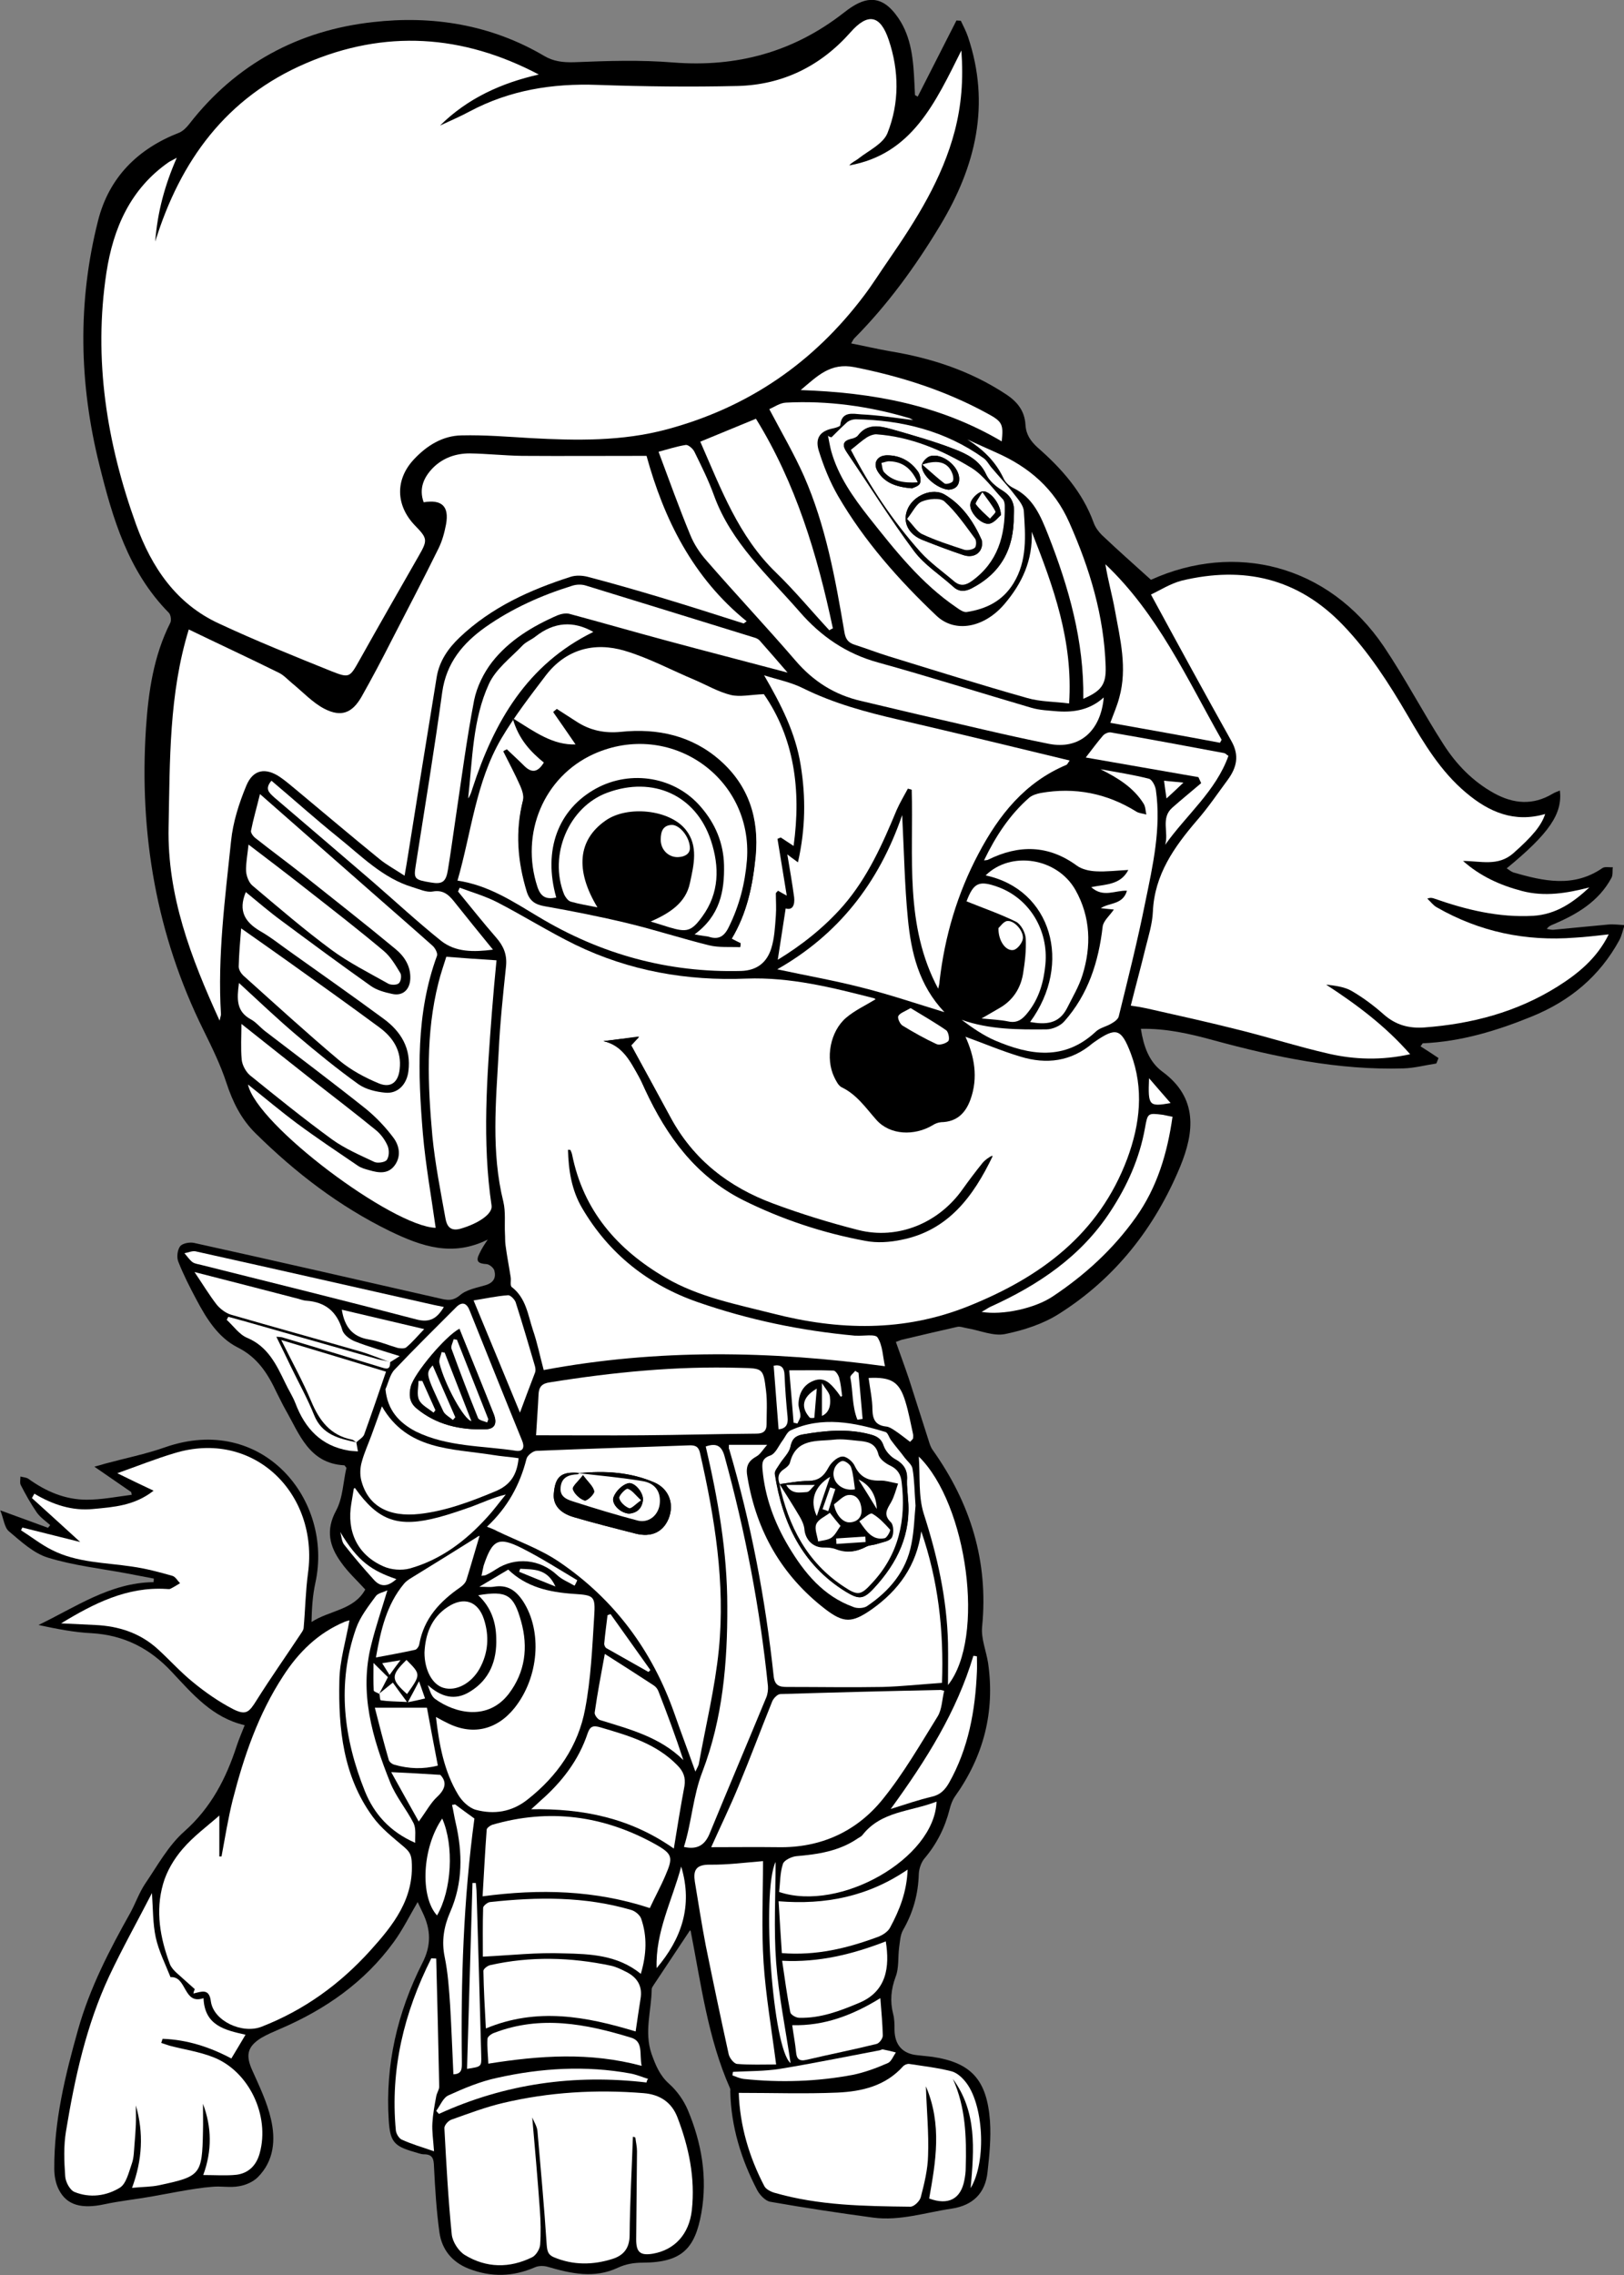 <?xml version="1.0" encoding="utf-8"?>
<!-- Generator: Adobe Illustrator 26.0.0, SVG Export Plug-In . SVG Version: 6.00 Build 0)  -->
<svg version="1.1" id="Capa_1" xmlns="http://www.w3.org/2000/svg" xmlns:xlink="http://www.w3.org/1999/xlink" x="0px" y="0px"
	 viewBox="0 0 595.3 833.5" style="enable-background:new 0 0 595.3 833.5;" xml:space="preserve">
<rect x="0" y="0" width="595.3" height="833.5" fill="#808080" stroke="none"/>
<style type="text/css">
	.st0{fill:#FFFFFF;}
</style>
<g>
	<path d="M178.8,454.1c-12.9,6.4-24.1,2.6-35.9-3.1c-18.6-9.1-34.6-21.4-49.2-35.8c-5.3-5.2-8.4-11.5-10.7-18.5
		c-2.2-6.7-5.3-13-8.4-19.3c-17.3-34.9-23.6-71.9-21.1-110.6c0.9-13.4,2.8-26.5,8.9-38.6c0.5-0.9,0.2-3-0.5-3.7
		c-14.9-15.1-20.6-34.5-25.5-54.3c-7.4-29.7-8-59.5-0.5-89.2C39.9,65,50.5,54.5,65.7,48.6c1.4-0.6,2.7-1.9,3.7-3.2
		c17.1-22,40.1-34.3,67.3-37.3C158.5,5.6,180,9,199.5,20.5c3.4,2,6.8,2.4,10.9,2.3c12.2-0.5,24.4-0.9,36.5,0.1
		c23.1,1.8,43.8-3.8,62.1-18c2.4-1.9,5.1-3.8,8-4.6c5.6-1.5,9.4,2.1,12.3,6.3c4.9,7.2,5.5,15.6,5.9,24c0.1,1.4,0.1,2.8,0.2,4.2
		c0,0.1,0.2,0.1,1,0.6c4.7-9.3,9.5-18.6,14.2-27.9c0.5,0,1,0.1,1.6,0.1c0.9,1.9,1.9,3.8,2.6,5.8c8.4,24.9,2.9,47.6-10.3,69.4
		c-9,14.9-19.1,28.8-31.3,41.1c-0.4,0.4-0.6,0.9-1.2,1.9c5.1,1,9.7,2.1,14.4,2.9c15.1,2.5,29.4,7.2,42.3,15.7
		c4.3,2.8,6.9,6.2,7.2,11.2c0.2,3.6,1.9,6,4.4,8.3c8.8,7.7,16.5,16.3,20.6,27.6c0.6,1.7,1.8,3.3,3,4.5c5.8,5.5,11.8,10.8,18,16.4
		c30.7-13.9,65-5.7,85.4,24.5c7.8,11.6,14.3,24.1,21.9,35.9c4.7,7.3,10.7,13.5,18.5,17.8c7.1,3.9,14.2,4.5,21.4,0.2
		c0.8-0.5,1.7-0.8,2.7-1.2c1,8.5-3.9,15.7-19.5,28.5c0.8,0.5,1.6,1.2,2.4,1.5c11.1,3.2,22.1,5.7,32.7-1.6c0.9-0.6,2.5-0.2,3.8-0.3
		c-0.2,1.3,0.1,2.8-0.5,3.9c-4.7,8.7-12.7,13.4-21.5,17.1c-0.7,0.3-1.5,0.6-2.2,1.6c0.8,0.1,1.7,0.4,2.5,0.3
		c6.6-0.6,13.2-1.3,19.9-1.9c2-0.2,4.1,0.1,6.1,0.2c-0.6,1.8-1,3.8-1.9,5.5c-7.2,13.2-18,22.2-31.9,27.9c-13,5.3-26.1,9.3-40.2,9.9
		c-0.3,0.4-0.5,0.8-0.8,1.1c2.2,1.4,4.4,2.8,6.6,4.3c-0.3,0.7-0.5,1.4-0.8,2c-4,0.6-8.1,1.7-12.1,1.8c-23.8,0.7-46.7-4.1-69.5-10.3
		c-8.7-2.4-17.5-4.4-26.7-4.2c1,6.3,2.9,12,7.9,15.7c13.1,9.6,11.7,22.2,6.5,34.8c-9.3,22.4-23.8,40.9-44.4,53.9
		c-5.8,3.7-12.9,6-19.7,7.4c-4.3,0.9-9.2-1.3-13.9-2.1c-1.3-0.2-2.7-0.8-3.8-0.5c-6.7,1.5-13.4,3.1-20.2,4.7c-0.5,0.1-1,0.4-2.2,0.8
		c1.6,4.6,3.3,9.1,4.8,13.6c2.4,7.4,4.7,14.8,7.1,22.2c0.4,1.3,0.8,2.7,1.6,3.8c13.8,19.4,20.5,40.7,18.1,64.8
		c-0.4,4.3,1.5,8.8,2.2,13.2c2.6,18-1.7,34.3-12.2,49c-0.9,1.3-1.5,3-1.9,4.6c-1.7,6.7-4.7,12.7-9.2,18c-1.2,1.4-2,3.7-2.1,5.7
		c-0.2,7.4-2.1,14.2-5.8,20.6c-1,1.8-1.1,4.2-1.4,6.3c-0.5,3.6,0,7.5-1.3,10.8c-1.7,4.6-2.1,8.9-0.9,13.6c0.5,1.9,0.5,3.9,0.5,5.9
		c0.1,5.5,3,8.7,8.4,9.2c1.8,0.2,3.7,0.4,5.5,0.6c14.1,2.1,20,8.3,21.1,23.6c0.4,6.1-0.2,12.4-0.9,18.6c-0.8,7.7-5.3,12.2-13.1,13.4
		c-9.6,1.4-19,4.6-28.8,3.3c-12.6-1.7-25.2-3.6-37.7-5.8c-1.8-0.3-3.8-2.4-4.8-4.2c-5.9-11.3-9.6-23.3-9.9-36.1
		c0-0.4,0.1-0.9-0.1-1.3c-8.1-18.3-10.6-38.1-14.4-57.5c0-0.2-0.3-0.4-0.3-0.3c-4.4,6.7-8.9,13.3-13.3,20c-0.3,0.5-0.7,1-0.7,1.5
		c-0.1,7.8-2.8,15.6-0.1,23.6c1.5,4.2,3,8,6.5,11.1c2.9,2.6,5.3,6,6.8,9.5c5.1,12.1,7.3,24.8,5,37.8c-2.3,12.9-7,18.1-21.3,18.2
		c-3.5,0-6.4,0.5-9.4,1.9c-8.6,4-17.1,2.1-25.7-0.4c-1.4-0.4-3.3-0.4-4.6,0.2c-8.1,3.5-16.1,3.7-24.3,0.5c-6.1-2.4-9.8-7-10.7-13.2
		c-1.1-7.9-1.6-16-2-24c-0.1-2.8-0.3-4.7-3.7-4.7c-1.2,0-2.5-0.6-3.7-0.9c-7.4-2.1-8.7-3.9-9.2-11.6c-1.3-20.3,3.2-39.5,12.3-57.5
		c3.4-6.6,3.1-12.3,0.2-18.4c-0.6-1.3-1.2-2.5-1.9-4c-3,5.1-5.5,10.2-8.8,14.7c-10.7,14.7-25.1,24.7-41.7,31.8c-2.3,1-4.7,2-6.9,3.3
		c-5.1,3.2-5.7,6.4-3.2,11.9c2.6,5.8,5.4,11.6,6.8,17.7c1.8,7.6,1.2,15.4-4.8,21.4c-1.7,1.7-4.4,2.9-6.9,3.3
		c-3.2,0.6-6.5-0.1-9.7,0.2c-4,0.3-8.1,1-12.1,1.7c-3.5,0.6-6.9,1.3-10.4,1.9c-5.7,1-11.5,1.6-17.1,2.8c-8.3,1.8-13.8,0.4-16.7-5.3
		c-1.2-2.3-1.7-5.1-1.7-7.7c-0.1-17.5,4-34.2,8.7-50.9c4.3-15.3,11.5-29.2,19.2-42.9c1.9-3.5,3.2-7.3,5.4-10.6
		c4.5-6.6,8.5-14,14.4-19.2c9.8-8.7,15.3-19.4,19.2-31.4c0.8-2.4,1.8-4.7,2.9-7.5c-11.8-2.7-19.1-11.4-26.7-19.5
		c-8-8.6-17.5-13.5-29.4-14.2c-6.5-0.3-12.9-1.6-19.5-3c13.6-6.5,26.2-15.5,42.2-15.7c0-0.4,0.1-0.8,0.1-1.3
		c-3.3-0.6-6.6-1.3-9.9-1.9c-9.7-1.8-19.6-2.9-29-5.8c-5.2-1.6-9.8-5.9-14.2-9.6c-1.7-1.4-1.9-4.5-3.2-7.7
		c6.8,2.5,12.1,4.4,17.5,6.4c0.3-0.3,0.5-0.7,0.8-1c-1.7-1.5-3.6-2.8-4.9-4.6c-2.2-3.2-4.1-6.6-5.9-10.1c-0.4-0.8-0.1-2-0.1-3.1
		c1,0.3,2.2,0.3,3,0.9c6.4,4.6,13.4,7.6,21.3,7.6c5.5,0,11-1.1,16.5-1.8c-0.1-0.3-0.1-0.7-0.2-1c-4.2-2.9-8.4-5.8-13.5-9.3
		c2.2-0.6,3-0.8,3.9-1.1c7.4-2,14.9-3.5,22-6c35.7-12.5,61.8,19.2,55.1,49.7c-1,4.6-1.3,9.3-1.4,14.3c6.6-4.3,15.5-4.3,19.7-11.9
		c-3-3.3-6.4-6.4-8.9-10c-4.2-5.8-5.7-11.7-1.8-18.9c2.5-4.6,2.6-10.6,3.8-15.7c-0.5-0.5-0.6-0.9-0.8-0.9
		c-12.9-0.7-16.4-11.4-21.5-20.3c-1.2-2.1-2.2-4.3-3.3-6.4c-3.2-6.8-6.9-12.8-14.3-16.5C80,490,75.7,483.1,72,476.1
		c-2.4-4.5-4.7-9-6.6-13.8c-0.7-1.6-0.4-4.3,0.6-5.7c0.8-1.1,3.4-1.6,5-1.3c30.4,6.7,60.8,13.7,91.2,20.6c2.4,0.5,4.1,0.5,6.4-1.4
		c2.4-2.1,6.1-2.7,9.4-3.7c3-0.9,3.9-2.8,3.2-5.4c-0.3-1-1.8-2.2-2.8-2.3c-3.3-0.2-4.1-1.1-2.6-4
		C176.6,457.4,177.7,455.7,178.8,454.1z"/>
	<path class="st0" d="M64.8,57.8c-4.4,10-7.1,20-7.9,30.7c9.2-29.7,26.1-52.8,55.2-65.3c29-12.5,57.5-10.6,85.4,4.1
		c-13.7,3.1-26.1,8.7-36.2,18.7c3.6-1.7,7.4-3.3,10.9-5.2c14.7-7.8,30.3-10.3,46.8-9.7c17.1,0.6,34.2,0.8,51.3,0.4
		c16.5-0.4,30.4-7.2,41.4-19.6c6.4-7.3,11-6.5,14.1,2.8c3.8,11.3,3.9,23.1-0.5,34.1c-1.6,3.9-6.8,6.3-10.5,9.2
		c-1.1,0.9-2.5,1.4-3.5,2.6c23-4.1,31.5-22.9,41.1-42.1c0.8,10.8,0,20.1-2.4,29.4c-4.6,17.6-14.1,32.6-24.3,47.4
		c-3,4.3-5.8,8.8-8.9,12.9c-18.5,24.6-42.5,41.1-72.4,49.1c-16.4,4.4-33.1,4.1-49.8,3.2c-8.5-0.5-16.9-1.2-25.4-1
		c-6.9,0.1-12.7,3.7-17.4,8.7c-7,7.4-6.8,16.9,0.3,24.3c4.7,4.8,4.7,5.4,1.3,11.3c-7.2,12.6-14.5,25.3-21.6,38
		c-3.6,6.4-3.7,6.7-10.3,4.1c-13.9-5.6-27.8-11.2-41.3-17.5c-15.6-7.2-24.6-20.5-30.3-36.2c-10.8-29.9-15.7-60.6-10.9-92.3
		c2.5-16.3,8.8-30.8,23-40.6C62.9,58.8,63.9,58.3,64.8,57.8z"/>
	<path class="st0" d="M320.9,366.1c-3.6,2.2-7.5,4-10.7,6.7c-5.9,5-7.7,14.9-4.4,21.8c0.7,1.4,1.5,3.1,2.7,3.7
		c5.6,2.7,8.8,7.5,12.7,11.9c5,5.7,14,6,20.7,2c0.9-0.6,2-1,3.1-1.1c5.7-0.1,8.9-3.3,10.7-8.2c3-8.2,1.4-16.1-1.8-23.1
		c6.4,2.3,13.2,5.2,20.2,7.3c9.5,2.9,18.5,1.8,26.4-4.9c0.2-0.2,0.5-0.3,0.7-0.5c7.9-5.5,9.8-5,13.3,4.2c4.9,13,3.4,25.9-1.3,38.6
		c-10.4,27.7-31.8,43.4-58.2,54c-23.7,9.5-47.6,8.9-71.7,2.7c-13.4-3.4-27.1-6-39.3-13.1c-17.7-10.3-30.2-24.6-34.3-45.2
		c-0.1-0.5-0.4-1.1-0.6-1.6c0-0.1-0.2,0-0.9-0.1c0.2,7.5,1.3,14.8,5.2,21.4c9.8,16.7,24.2,28.1,42.3,34.4
		c18.7,6.5,37.9,10.5,57.6,12.3c0.1,0,0.3,0,0.4,0c2.8,0.2,7.2-0.7,8,0.7c1.9,3,1.9,7.1,2.7,10.5c-42-5.7-83.4-6.4-125.1,1.4
		c-1.3-4.8-2.3-9.9-4-14.8c-1.8-5.5-2.5-11.6-7.7-15.6c-0.7-0.5-0.2-2.4-0.4-3.6c-0.6-3.9-1.4-7.9-1.9-11.8
		c-0.2-1.4-0.1-2.8-0.2-4.2c-0.2-3.9,0.3-7.9-0.6-11.7c-4.5-18.2-2.7-36.6-1.7-55c0.5-10.5,1.6-20.9,2.7-31.3
		c0.4-4.2-0.9-7.3-3.6-10.4c-4.8-5.5-9.4-11.3-14-16.9c0.2-0.5,0.4-0.9,0.6-1.4c4.6,1.7,9.4,3.1,13.7,5.3c9.7,5,18.9,10.8,28.7,15.6
		c19.8,9.6,40.9,13.3,62.7,12.4c16.2-0.6,31.5,3.3,46.8,7.2C320.7,365.8,321,366.1,320.9,366.1z M221.2,381.4c7.1,1.6,9.9,7.5,13,13
		c0.9,1.6,1.6,3.3,2.4,5c7.9,16.9,18.5,31.5,35.7,40.2c14.3,7.1,29.3,12.1,45,15c4.2,0.8,8.8,0.5,13.1-0.4
		c17.2-3.4,26.4-15.9,33.5-30.7c-1.4,0.7-2.8,1.6-3.7,2.8c-2.5,3.1-4.9,6.2-7.2,9.5c-8.7,12.4-23.7,18.6-38.3,15
		c-10.5-2.6-21-5.9-31.2-9.7c-16.2-6-29.2-16-37.6-31.5c-4.8-8.9-9.7-17.8-14.5-26.6c0.7-0.7,1.5-1.7,2.9-3.1
		C229.2,380.4,225.2,380.9,221.2,381.4z"/>
	<path class="st0" d="M589.7,342.3c-4.4,8.9-11.4,14.5-18.9,19.2c-14.9,9.3-31.3,13.6-48.7,14.9c-5.7,0.4-10.5-0.9-14.9-4.8
		c-3.6-3.2-7.5-6.1-11.6-8.5c-2.7-1.6-6.1-2-9.5-2.4c11.2,7.3,21.7,15.1,30.8,25.5c-10.4,2.3-20.3,2-29.9-0.2
		c-10.9-2.5-21.6-5.9-32.4-8.6c-11.4-2.9-22.8-5.4-34.3-8c-1.8-0.4-3.6-0.7-5.8-1c1.8-7.2,3.7-14.1,5.4-21.1
		c1.1-4.4,2.5-8.8,2.7-13.3c0.6-13.6,7.8-23.7,16.2-33.5c4.1-4.7,7.6-9.9,11.3-14.9c3.2-4.4,4.3-8.8,1.3-14.1
		c-9.8-17.5-19.4-35.1-29.5-53.7c3.2-1.5,7.1-4,11.3-5.1c22.6-5.4,42.5-1,59.1,16.3c9.5,9.9,16.8,21.3,23.7,33.1
		c6,10.3,12.1,20.5,21.4,28.3c8.4,7.1,17.7,11.1,29,7.8c-1.4,4.3-4.7,8.2-11.7,14.4c-5.6,4.9-12,2.8-18.4,2.8
		c6.3,5.6,13.6,8.9,21.6,11c8.4,2.2,16.5,0.8,24.7-1.3c-5.9,5.5-12.2,9.9-20.6,10.4c-12.6,0.7-24.5-2.2-36.2-6.3
		c-0.6-0.2-1.3-0.5-2.6,0c1.2,1.1,2.2,2.5,3.5,3.2c15.7,9,32.6,12.5,50.6,11.1C581.1,343.3,585,342.8,589.7,342.3z"/>
	<path class="st0" d="M69.2,230.6c11.6,5.6,22.4,10.6,33.1,15.9c1.8,0.9,3.3,2.6,4.9,3.9c3.9,3.2,7.5,7.1,11.8,9.3
		c6.1,3.1,10.1,1.5,13.5-4.4c3.9-6.9,7.6-13.9,11.2-21c5.7-11.1,11.5-22.1,17-33.3c1.4-2.8,2.2-5.8,2.8-8.9c1.2-6.6-1.5-9.2-8.2-8.1
		c-1.8-5,0-9.1,3.4-12.6c3.7-3.7,8.4-5.3,13.5-5.3c6.4,0.1,12.7,0.8,19.1,0.9c14.8,0.1,29.7,0,45.7,0c6.3,22.9,16.8,44.5,36.7,60.6
		c-0.4,0.3-0.7,0.5-1.1,0.8c-10.3-3.3-20.7-6.6-31-9.7c-8.7-2.6-17.4-5.1-26.2-7.4c-2-0.5-4.3-0.6-6.2,0
		c-15,4.8-29.1,11.2-40.7,22.2c-4.2,4-7.4,8.6-8.4,14.4c-3.6,21.9-7.1,43.9-10.6,65.8c-0.3,2.1-0.7,4.1-1.2,7.1
		c-3.5-2.3-6.5-3.9-9.2-6.1c-10.1-8.2-20-16.6-30.1-25c-2.1-1.7-4.1-3.5-6.3-5c-5.3-3.6-9.9-2.9-12.4,3.1
		c-2.7,6.5-4.9,13.4-5.6,20.3c-2.2,21.1-5,42.2-3.7,63.5c0,0.4-0.2,0.8-0.5,2.3c-10.6-23.2-19.2-45.8-18.7-70.9
		C62.3,278.7,61.9,254.3,69.2,230.6z"/>
	<path class="st0" d="M71.4,728.7c-2.2-2-4.4-3.9-6.6-5.9c-1-0.9-2-2-2.5-3.2c-3.6-9.6-5.4-19.5-2.5-29.5c1.3-4.6,4-9.1,7.1-12.7
		c4-4.7,9.1-8.4,13.5-12.3c0,4.3,0,9.7,0,15c0.3,0,0.5,0,0.8,0c1.3-6.9,2.4-13.9,4.1-20.7c4.1-16,9.4-31.5,18.5-45.4
		c5.6-8.7,12.8-15.8,22.6-19.9c0.6-0.2,1.2-0.4,1.7-0.5c-1.3,7.5-3.6,14.8-3.7,22.1c-0.4,17.6,1.4,35,12.2,49.8
		c3.1,4.3,7.4,7.6,11.5,11.1c1.7,1.5,2.6,2.5,2.8,5.1c1,13.8-6.7,23.5-15.1,32.8c-11.2,12.4-24.3,21.9-40,28
		c-7,2.7-17.5-2.1-18.5-9.3c-0.6-4.9-3.4-3.6-6.4-2.9C71,729.6,71.2,729.2,71.4,728.7z"/>
	<path class="st0" d="M22.4,594.7c12-7.3,24.2-13.5,38.6-12.6c0.4,0,0.9,0.1,1.3,0c1.3-0.6,2.5-1.4,3.7-2.1
		c-0.9-0.9-1.7-2.4-2.8-2.7c-4.9-1.4-9.8-2.7-14.8-3.4c-9.9-1.5-20.2-1.4-29.4-6.1c-4-2-7.5-4.8-11.3-7.2c0.2-0.3,0.3-0.7,0.5-1
		c6.8,1.7,13.6,3.4,21.2,5.3c-6.3-5.8-12-10.9-17.7-16.1c0.3-0.5,0.6-1.1,0.9-1.6c6.7,4,13.9,6.4,21.6,5.6
		c7.5-0.7,15.1-1.2,22.1-6.7c-4.5-2.1-8.2-3.9-13.3-6.4c7.6-2.7,14.1-5.3,20.8-7.3c29.1-9,53.1,14.7,49.1,43.9
		c-0.9,6.7-1,13.4-1.6,20.1c-0.1,0.9-0.8,1.7-1.3,2.5c-5.3,8-10.8,15.8-15.9,23.9c-2.8,4.5-3.9,5.7-8.7,3.3
		c-5.2-2.7-10.1-6.1-14.6-9.8c-4.6-3.7-8.6-8.2-13-12.2c-6.5-5.9-14.3-8.4-22.9-8.8C30.8,595.1,26.6,594.9,22.4,594.7z"/>
	<path class="st0" d="M288.4,328.1c-1.3-0.7-2.2-1.2-3.2-1.8c-0.3,0.4-0.8,0.7-0.8,1c0,2.7,0.2,5.4,0,8.1c-0.3,4.1-0.5,8.3-1.7,12.1
		c-1.6,5-5.1,8-11,8.2c-26.8,0.7-51.5-6.1-74.4-19.9c-9.2-5.5-18.2-11.5-29.6-13.2c5.1-17.6,6.7-36.1,16.1-52.1
		c4.8-8.1,10.6-15.6,16.3-23.1c7.4-9.6,17.8-12.3,28.9-9c8.8,2.6,17.1,7.1,25.7,10.7c4.4,1.9,8.7,4.4,13.2,5.5
		c3.4,0.8,7.2-0.1,12.1-0.3c11,15.8,13.8,34.9,10.9,55.6c-1.7-1.1-3.2-2.1-4.7-3.1c-0.4,0.2-0.8,0.3-1.2,0.5
		C286.1,314,287.2,320.8,288.4,328.1z M268.2,343.9c5.6-9.3,7.7-19.4,8.7-30c1.3-14-2.6-25.9-13-35.1c-10.3-9.1-22.9-12-36.4-10.5
		c-5.9,0.6-11.2-0.5-16.2-3.7c-2.4-1.6-4.9-3.1-7.3-4.7c-0.4,0.3-0.8,0.6-1.2,1c2.8,4,5.5,7.9,8.3,12c-8.5,0.4-15.2-4.6-23.1-9.5
		c2.2,7.5,6.5,12,11.4,16c-2.1,3.3-4.3,4.4-7.2,1.5c-2.1-2.1-4.3-4.1-6.5-6.2c-0.4,0.2-0.8,0.4-1.2,0.6c2.1,4.2,4.3,8.3,6.2,12.6
		c0.7,1.6,1.4,3.7,1,5.3c-2.9,11.3-2,22.4,1.4,33.5c1.1,3.4,3.1,4.7,6.6,5.3c10.2,1.8,20.3,3.8,30.3,6.2c10,2.4,19.8,5.6,29.9,8.1
		c3.6,0.9,7.6,0.5,11.4,0.7c0-0.4,0.1-0.9,0.1-1.3C270.4,345,269.4,344.5,268.2,343.9z"/>
	<path class="st0" d="M343.9,362.2c-12.4-23.1-9-48.3-9.7-72.9c-0.5-0.1-0.9-0.3-1.4-0.4c-1.4,2.6-2.9,5.1-4.1,7.8
		c-5.2,12.5-10.6,24.7-19.6,35.1c-7,8-15.3,14.5-24,19.8c1-6.3,1.9-12.5,2.9-18.8c2.6,0.8,3.4-1.4,3.1-4.1
		c-0.7-5.2-1.6-10.3-2.5-15.7c0.9,0.7,1.8,1.4,3.9,2.9c2.8-12.4,2.9-23.9,1-35.6c-1.9-11.9-7.2-22.2-13.4-32.9
		c4.7,1.5,9.8,2.5,14.2,4.7c11.3,5.6,23.2,8.8,35.4,11.6c20.7,4.8,41.3,9.8,62.4,14.9c-0.6,0.8-0.8,1.4-1.2,1.6
		c-15.2,6.4-24.7,18.3-32.2,32.5c-7.8,14.7-12.4,30.3-14.3,46.8C344.4,360.4,344.1,361.3,343.9,362.2z"/>
	<path class="st0" d="M232,782.8c-0.4,12-1.1,23.9-1.2,35.9c0,4.9-2.2,7.5-6.2,8.8c-7.2,2.3-14.5,2.4-21.6-0.6
		c-2.1-0.9-2.4-2.2-2.6-4.5c-0.9-14-2.2-27.9-3.4-41.8c-0.2-1.7-1.2-3.2-1.9-4.9c1,11.5,2,22.7,2.8,33.9c0.3,4.2,0.4,8.5,0.1,12.7
		c-0.1,1.6-1.5,3.9-2.9,4.6c-8.3,4.1-16.8,4-24.7-0.8c-2.3-1.4-4.5-4.8-4.8-7.5c-1.3-12.9-2-25.9-2.7-38.9c-0.1-1.1,1.4-2.8,2.6-3.2
		c6.2-2.2,12.5-4.6,18.9-6.1c16.9-4,34.1-5,51.5-3.6c6.1,0.5,10.3,3.4,12.4,8.8c4.2,10.9,6.6,22.3,5.3,34.1
		c-1,8.8-6.3,14.5-14.2,15.9c-4.7,0.8-6.2-0.5-6.2-5.2c0.1-10.8,0.2-21.5,0.3-32.3c0-1.7-0.4-3.3-0.6-5
		C232.5,782.8,232.2,782.8,232,782.8z"/>
	<path class="st0" d="M74.6,732c0.4,10.1,7.9,11.7,15.4,13.4c-1.7,2.9-3.4,5.7-5.2,8.7c-7.7-4.1-16.1-6.9-25.2-7.2
		c-0.2,0.5-0.3,1-0.5,1.5c1,0.3,2,0.7,3,1c5.3,1.4,10.9,2.2,16,4.2c13.2,5.1,20.9,21.5,17.1,35.2c-1.2,4.4-4,7.3-8.5,7.9
		c-3.8,0.4-7.8,0.1-12.2,0.1c3.3-9,3.1-17.6-0.1-26.1c0,3.4,0.1,6.8,0,10.2c-0.3,15.8-0.9,16.4-15.9,19.6c-3.1,0.7-6.4,0.6-10.1,1
		c3.8-10.3,4.3-20.1,1.4-30.2c0,2.4,0.1,4.7,0,7.1c-0.1,2.4-0.3,4.8-0.5,7.2c-0.2,2.4-0.2,4.9-1,7.1c-1.1,3.1-2,7.2-4.3,8.7
		c-5,3.1-11.1,3.9-16.7,1.6c-1.7-0.7-3.3-3.7-3.4-5.8c-0.4-5.5-0.6-11.1,0.3-16.5c3.2-19.4,7.4-38.7,15.8-56.7
		c4.8-10.2,10.3-20,15.7-30.5c0.4,5.8,0.3,11.2,1.4,16.3c1.1,5,3.5,9.7,5.4,14.5C68.6,723.9,67.1,734.6,74.6,732z"/>
	<path class="st0" d="M178.5,559.3c7.6-7.1,12.1-15.4,14.5-24.9c0.3-1.2,2.4-2.9,3.7-2.9c18.5-0.8,37.1-1.3,55.6-2
		c2.2-0.1,3.7,0.1,4.3,2.8c5.4,23.7,9.3,47.6,6.9,72c-1.4,14-4.8,27.8-7.3,41.7c-0.1,0.8-0.6,1.5-1.3,3c-2.7-7.6-5.3-14.4-7.7-21.3
		c-8.1-23-22-41.8-42.2-55.5c-6.9-4.7-15.1-7.6-22.8-11.3C181.2,560.3,180,559.9,178.5,559.3z M212.3,539.6
		c-6.6-0.6-8.8,1.3-9.3,7.7c-0.3,3.9,2.1,7,7.4,8.5c7.5,2.2,15,4,22.5,6c5.8,1.5,10.1-0.5,12.2-5.5c2.1-5.3,0.2-10.8-5.2-13.2
		c-8.8-3.8-18.2-4.4-27.7-3.4L212.3,539.6z"/>
	<path class="st0" d="M282,149.9c1.8-0.8,3.9-2.3,6.1-2.4c15.4-0.8,30.5,1.3,45.3,5.7c0.4,0.1,0.8,0.5,1.4,0.7
		c-6.4-0.8-12.7-1.8-19.1-2.1c-3-0.2-7.2-1.3-7.7,4c0,0.4-1.6,0.9-2.5,1.1c-4.7,0.9-6.8,3.4-5.4,8.1c1.8,5.8,4.1,11.5,7.1,16.7
		c9.6,16.5,22.2,30.7,36,43.8c6.9,6.6,17.6,4.4,24.9-4.1c6.6-7.7,10.5-16.2,10.1-26.6c7.9,20,15.2,39.9,13.7,62.9
		c-5.5-0.7-10.6-0.6-15.4-2c-17-4.8-33.9-10.1-50.8-15.3c-4.2-1.3-8.3-2.9-12.4-4.2c-2.5-0.8-3.4-2.2-3.8-4.8
		c-3.3-19.4-6.8-38.8-14.8-57C291.1,166.3,286.6,158.6,282,149.9z"/>
	<path class="st0" d="M270.8,766.7c12.5,0,24.3,0.4,36.1-0.1c9-0.4,17.7-2.4,24.2-9.7c0.5-0.5,1.5-0.9,2.2-0.8
		c5.2,0.8,10.4,1.4,15.5,2.7c1.9,0.5,3.7,2.1,5,3.7c6.7,8,8,29.1,2,39.1c1.3-14.4,2.3-28-6.5-40c4.7,10.4,5,21.4,4.7,32.5
		c0,1.6-0.2,3.1-0.5,4.6c-1.3,6.9-5.9,9.3-12.9,6.7c2.4-13.5,4.8-27-1.2-41.1c0.3,9,1.1,17.2,0.8,25.3c-0.1,5.2-1.4,10.4-2.7,15.4
		c-0.4,1.4-2.5,3.5-3.9,3.4c-16.7-0.2-33.4-0.4-49.7-5.1c-1.4-0.4-3.1-1.3-3.7-2.4C274.6,790.2,271.2,778.7,270.8,766.7z"/>
	<path class="st0" d="M90.1,326.8c4.4,3.6,8.7,7.3,13.2,10.6c10.8,8,21.6,16,32.5,23.7c2.2,1.6,5.1,2.4,7.9,3
		c3.9,0.9,6.5-1.5,6.7-5.5c0.2-4.7-2.2-8.3-5.5-11c-11.1-9.2-22.5-18.1-33.8-27.1c-5.8-4.6-11.7-8.9-17.5-13.5
		c-0.8-0.6-1.7-1.9-1.6-2.6c0.8-4.1,2-8.2,3.3-13.5c14.2,12.5,27.6,24.2,41,36c7.4,6.5,14.9,13,22.3,19.6c0.9,0.8,1.9,2.7,1.6,3.6
		c-7.8,21.2-7,43.2-5.2,65.1c1,11.6,3.1,23.1,4.7,34.6c-15.8-0.5-65.6-37.6-68.8-52.5c6.3,5,12,9.8,17.9,14.2
		c7.3,5.4,14.8,10.4,22.3,15.5c1.3,0.9,2.8,1.3,4.3,1.7c3.4,1,6.9,1.5,9.3-1.8c2.4-3.3,1.7-7.1-0.4-10c-2.9-3.9-6.4-7.6-10.2-10.7
		c-12.2-9.7-24.6-19-37-28.5c-1.8-1.4-3.3-3.3-5.2-4.3c-5.3-2.9-5.1-7.4-4.3-13.3c7.4,6.8,14.1,13.2,21.2,19.2
		c7.3,6.2,14.8,12.3,22.6,17.9c2.7,1.9,6.5,2.8,9.9,3.1c4.6,0.4,7.8-3.1,8.4-7.8c1.1-8.4-2.7-14.6-9.1-19.3
		c-11.3-8.3-22.8-16.4-34.2-24.5c-3.7-2.6-7.3-5.5-11.2-7.7C89.9,337.8,87.2,333.8,90.1,326.8z"/>
	<path class="st0" d="M346.1,619.4c-0.8,3.3-0.8,6.8-2.4,9.4c-6.4,10.3-12.5,20.9-20.1,30.3c-9.6,11.9-22.8,17.9-38.4,17.6
		c-8-0.1-16.1,0-24.5,0c3.5-7.8,7-15,10-22.3c4.3-10.3,8.2-20.8,12.4-31.2c0.5-1.1,1.9-2.6,3-2.6c19.5-0.6,39-1.1,58.5-1.5
		C344.6,619,344.8,619.1,346.1,619.4z"/>
	<path class="st0" d="M241.4,165.5c3.4-0.9,6.7-2,10-2.5c0.9-0.1,2.5,1.3,3.1,2.4c2.6,5.3,5.3,10.7,7.3,16.3
		c6.3,17.2,19.7,29.1,31.3,42.4c7.8,9,17.1,15.4,28.8,18.6c18.8,5.2,37.4,11.1,56.2,16.6c3.1,0.9,6.4,1,9.7,1.3
		c6.1,0.4,11.8-0.6,16.8-5.1c-1.1,12.3-8.9,19.2-20.1,17c-16.1-3.2-32.1-7.2-48.1-10.8c-6.9-1.6-13.8-3.3-20.7-4.9
		c-9.7-2.2-17.6-7.2-24.1-14.8c-10.6-12.3-21.8-24.2-32.5-36.5c-2.5-2.8-4.7-6.1-6.1-9.6C248.9,186,245.3,175.9,241.4,165.5z"/>
	<path class="st0" d="M267.2,529.3c4.3,0,8.5,0,14,0c-1.6,1.8-2.5,3.5-4,4.3c-3.2,1.8-3.9,3.9-3.2,7.6c3.3,19.7,12.5,35.9,28.4,48.2
		c6.9,5.3,9.9,5.2,17.1,0.2c9.9-7,16.5-16.1,18.2-28.6c6.2,17.9,8.3,36.2,7.6,55.5c-7.4,0.5-14.6,1.3-21.8,1.5
		c-11.7,0.2-23.4,0-35.1,0c-2.7,0-4.4-0.5-4.8-3.9c-3-28.2-8.3-56-16.3-83.2C267.1,530.8,267.2,530.5,267.2,529.3z"/>
	<path class="st0" d="M403.4,281.8c6,1.1,12,2,17.8,3.5c1.1,0.3,2.3,2.6,2.5,4.1c2,14-1.1,27.6-3.9,41.2c-2.8,14-6.3,27.9-9.7,41.7
		c-0.2,1-1.5,2-2.6,2.6c-1.9,1.2-4.4,1.6-5.9,3.1c-11.5,10.7-24.1,8.6-36.8,3.2c-4.4-1.9-8.4-4.7-12.3-7.6
		c10.2,3.6,20.7,3.6,31.1,3.5c2.2,0,5.1-1.3,6.5-2.9c8.8-9.9,12.6-21.8,14.1-34.8c0.3-2.1,2.6-4,4.1-6.2c-1.3-0.1-3-0.3-4.8-0.5
		c3.2-2.1,8.1-1.2,9.6-6.4c-4.3-0.2-8.7,2.7-13.1-1.3c5.2-1.1,10.7-0.7,13.6-6.3c-4.1,0.2-8,0.7-11.8,0.5c-2.4-0.1-5.2-0.7-7.1-2.1
		c-10.4-7.6-21.2-7.7-32.4-2.2c-0.3,0.2-0.7,0.2-1.6,0.3c4.3-8.9,9.4-16.7,16.6-23c1.1-0.9,2.7-1.4,4.2-1.7
		c12.5-2.2,24.2,0.1,35,6.8c1.1,0.7,2.5,0.7,3.7,1.1c-0.3-1.4-0.3-2.9-1-4C415.5,288.5,409.8,285,403.4,281.8z"/>
	<path class="st0" d="M159.8,629c1.7,0.9,2.7,1.5,3.8,2c9.3,4.9,18.4,2.9,25-5.3c9-11.3,10.2-28.1,3.2-39c-2.7-4.1-5.8-6.3-10.9-5.4
		c-1.3,0.2-2.7,0-5.2,0c4-2.4,7.2-4.3,10.6-6.3c6.6,6.4,15,8.3,24,8.9c7.5,0.5,8,0.7,7.5,8.4c-0.7,11.3-1.2,22.7-3.3,33.7
		c-2.5,13.6-10.2,24.7-21.2,33.3c-5.7,4.5-12.2,5.5-18.9,3.7c-2.5-0.7-5.1-3.2-6.5-5.6C162.8,648.9,161,639.3,159.8,629z"/>
	<path class="st0" d="M288.7,246.4c-15.4-4.1-29.9-7.8-44.3-11.7c-11.9-3.2-23.7-6.6-35.6-9.8c-1.3-0.4-3.1,0-4.4,0.5
		c-9.2,4-17.8,9.2-24,17.1c-3.1,4-5.6,9.1-6.6,14c-2.8,14.6-4.7,29.3-6.9,44c-0.9,6-1.7,12.1-2.7,18.1c-0.7,4.5-2.1,5.4-6.2,4.7
		c-6.1-1-6.4-1.3-5.6-6.3c3.3-21.1,6.8-42.2,9.7-63.4c1.5-10.8,7.6-18,15.9-23.9c9.7-6.8,20.4-11.6,31.7-15.1c1.5-0.5,3.4-0.6,5-0.1
		c20.6,6.3,41.1,12.7,61.6,19c0.8,0.2,1.7,0.6,2.2,1.2C281.7,238.3,284.9,242,288.7,246.4z"/>
	<path class="st0" d="M163.6,350.5c6.3,0.5,12,0.9,18.4,1.3c-0.6,6.1-1.2,12.7-1.7,19.2c-1.8,23.6-3.6,47.1-0.1,70.7
		c0.4,3-4.8,6.5-11.3,8.4c-3.8,1.1-5.1-0.9-5.6-3.7c-1.8-10-3.8-20-4.8-30.1c-1.7-18.8-2.5-37.6,2.2-56.2
		C161.5,356.8,162.7,353.4,163.6,350.5z"/>
	<path class="st0" d="M196.5,525.8c0.3-5.3,0.7-10.1,0.9-14.8c0.1-2.9,1.2-4.2,4.2-4.6c23.1-3.7,46.2-6,69.7-5.3
		c8.3,0.2,8.5,0,9.5,8.4c0.5,4,0.2,8.2,0.2,12.3c0,2.4-1.2,3.4-3.7,3.4c-13.9,0.1-27.7,0.5-41.6,0.6
		C222.8,525.9,210,525.8,196.5,525.8z"/>
	<path class="st0" d="M176.9,694.7c0.5-8.4,0.9-16.4,1.5-24.4c0-0.6,1.2-1.5,2-1.8c20.9-6.1,40.9-3.4,59.8,7.1
		c6.4,3.6,6.6,4.8,3.7,11.5c-1.7,4-3.8,7.8-5.7,11.9C218,692.4,197.9,691.9,176.9,694.7z"/>
	<path class="st0" d="M250.7,676.6c2.9-9.2,3.3-18.6,6.8-27.6c7.4-19.4,9.2-39.9,9.1-60.6c0-19.8-3.4-39.2-7.9-58.5
		c3.8-1.3,5.8-0.4,6.9,3.6c7.6,27.7,13,55.7,15.9,84.2c0.1,1.3-0.1,2.9-0.6,4.1c-6.9,16.7-14,33.4-20.9,50.2
		C258.3,675.9,255.6,677.7,250.7,676.6z"/>
	<path class="st0" d="M284.5,756.3c-4.8,0-9.6,0.2-14.3-0.2c-1.2-0.1-2.8-2.2-3.1-3.6c-2.9-13.2-5.7-26.5-8.4-39.8
		c-1.5-7.8-2.7-15.6-4-23.4c-0.6-4,0.3-6.2,5.3-6.2c6.7,0.1,13.4-0.8,19.7-1.3c0,12.7-0.6,25,0.2,37.2
		C280.7,731.1,282.8,743.1,284.5,756.3z"/>
	<path class="st0" d="M304,230.9c-6.5-7-12.6-14.4-19.5-21.1c-13.8-13.3-20.2-30.7-27.8-48c6.6-2.7,13.1-5.4,20.4-8.4
		c14.6,23.6,22.5,49.8,28.2,76.8C304.8,230.4,304.4,230.6,304,230.9z"/>
	<path class="st0" d="M330.7,298.6c0.7,13.5,0.9,25.8,2.1,38c1.2,12.4,4,24.3,13.4,34.2c-10.5-3.2-20.2-6.5-30.2-9
		c-10.1-2.6-20.4-4.4-31.1-6.7C307.1,342.5,322.1,323.7,330.7,298.6z"/>
	<path class="st0" d="M247,677.2c-16.1-11.3-33.4-14.7-52.3-14.4c1.3-1.1,2.3-2.1,3.4-3.1c7.8-6.8,14-14.8,17.3-24.7
		c0.9-2.6,2-3,4.7-2.2c10.2,3,20.4,5.9,28.2,13.9c2.2,2.2,3.1,4.5,2.6,7.6C249.5,661.7,248.3,669.2,247,677.2z"/>
	<path class="st0" d="M190.1,534.2c-0.6,6.1-3,9.9-8.7,12.2c-8.9,3.7-17.9,7.1-27.5,8.2c-11.5,1.3-19.1-2.9-21.5-12.4
		c-0.5-2.1-0.4-4.5,0.2-6.6c0.9-3.4,2.4-6.6,3.6-9.9c1.2-3.3,2.4-6.6,3.8-10.5c9.3,16.2,25.6,15.4,40.6,17.8
		C183.6,533.5,186.7,533.7,190.1,534.2z"/>
	<path class="st0" d="M233,744.2c-18.2-5.5-36.1-8.9-54.9-1.1c-0.4-7.6-0.8-14.4-0.9-21.1c0-0.7,1.5-1.9,2.5-2.1
		c14.7-3.3,29.5-2.9,44.2,0.2c1.9,0.4,3.7,1.3,5.5,2.2c4.1,2,6.2,5.2,5.4,9.9C234.2,736.1,233.6,740,233,744.2z"/>
	<path class="st0" d="M88.4,340.1c6.1,4.3,11.7,8.2,17.3,12.2c11.2,8,22.3,15.9,33.4,24.1c5,3.7,8.2,8.6,7.4,15.3
		c-0.5,4.7-3.2,7-7.6,5.2c-5.1-2.1-10.3-4.9-14.5-8.4c-12-10.1-23.6-20.7-35.3-31.2c-0.8-0.8-1.6-2.1-1.6-3.2
		C87.6,349.5,88,345.1,88.4,340.1z"/>
	<path class="st0" d="M407,264.8c1.2-3.3,2.5-6.2,3.3-9.3c3-10.8,0.3-21.4-1.6-31.9c-1-5.6-2.6-11.1-3.5-16.9
		c19.2,18.2,29.9,41.9,42.6,64.3c-0.2,0.4-0.4,0.7-0.6,1.1C433.9,269.6,420.5,267.2,407,264.8z"/>
	<path class="st0" d="M177,716.8c0-5.6-0.1-11.8,0.1-17.9c0-0.7,1.6-2,2.5-2.1c17.4-1.9,34.8-2.1,51.8,2.9c1.4,0.4,3.1,1.8,3.6,3.1
		c2.3,6.6,2,13.2-0.1,20.3c-8.5-6.9-18.5-7.3-28.2-7.5C196.9,715.2,187.2,716.3,177,716.8z"/>
	<path class="st0" d="M304.8,160.2c1.9-1.9,3.8-3.8,5.8-5.6c0.8-0.6,2-1,3.1-1c16.9,0.3,32.8,4.2,46.8,14.2c1.3,0.9,2.1,2.6,3.2,3.8
		c2.7,3.2,5.6,6.2,8.1,9.5c1.5,1.9,3.4,4.1,3.5,6.2c0.6,9,1.3,18.1-3.8,26.4c-4,6.5-10,9.4-17.1,10.5c-1.1,0.2-2.6-0.8-3.7-1.6
		c-13-8.8-22.6-21-32.2-33.1c-5.8-7.4-11.2-15-13.8-24.2c-0.5-1.9-0.8-3.8-1.2-5.7C303.9,160,304.3,160.1,304.8,160.2z M371.6,188.9
		c0.5-3.8-0.4-6.9-4.2-9.2c-2.4-1.4-4.8-3.5-5.9-5.9c-2.4-5.2-7-7.4-11.6-9.2c-7.5-2.9-15.3-5.1-23-7.3c-4.3-1.2-8.9-2.2-12.3,2.3
		c-0.5,0.6-1.4,1-2.2,1.2c-3.4,0.7-3.8,2.3-1.9,5c8.2,12.1,15.9,24.4,24.6,36.1c3.8,5.1,9.6,8.7,14.4,13.1c2.1,1.9,4.2,1.8,6.6,0.6
		C366.9,210,371.7,201,371.6,188.9z"/>
	<path class="st0" d="M141.3,508.9c1.1-2.4,1.6-5.3,3.3-7.1c7.4-7.8,15-15.3,22.6-22.9c2.2-2.2,3.9-1.6,5,1.3
		c6.4,15.9,12.7,31.7,19.2,47.6c0.9,2.2,0.5,4-2.1,3.7c-12.4-1.9-25.3-1.4-36.9-7.1C146.3,521.2,142,516.6,141.3,508.9z
		 M168.4,486.8c-5.4,2.9-16.5,16.4-17.7,21c-0.8,3-0.7,5.9,2,8.1c7.3,6.1,16,8,25.3,7.7c3.5-0.1,4.3-2.2,3-5.6
		c-2.1-5.3-4.2-10.5-6.3-15.7C172.6,497.2,170.6,492.1,168.4,486.8z"/>
	<path class="st0" d="M285.6,693.1c0.4-3.4,0.3-7,1.4-10.3c0.4-1.3,3.1-2.6,4.8-2.8c8-0.7,15.7-1.8,22.6-6.5
		c0.6-0.4,1.3-0.7,1.7-1.2c6.9-8.9,17.8-8.6,27.2-12.3C342.6,680.8,307.9,700.6,285.6,693.1z"/>
	<path class="st0" d="M377.6,374.4c15.7-21.4,7.8-48.6-16.3-53.7c9.2-9.1,26.2-6.5,32.9,5.3c5.6,9.9,5.9,20.6,2.6,31.2
		c-1.3,4.2-3.7,8.2-5.7,12.2C388.1,375.2,383.2,375.4,377.6,374.4z"/>
	<path class="st0" d="M397.1,256c0.3-21.1-5.3-40.8-12.9-60.1c-2.7-6.8-5.5-13.7-12.9-17.2c-1.4-0.7-2.9-2.1-3.5-3.6
		c-2.9-6.1-7.5-10.5-13.2-14.1c3.5,1.6,7,3.2,10.6,4.8c12,5.3,21.3,13.2,26.8,25.7c7.5,16.9,12.7,34.1,13.3,52.7
		C405.5,250.7,403.8,253.1,397.1,256z"/>
	<path class="st0" d="M88.5,375.1C97.2,382,106,389,114.9,396c7.7,6,15.4,11.9,23,18.1c1.8,1.5,3.3,3.6,4.2,5.7
		c0.6,1.5,0.6,3.8-0.3,5.1c-0.6,0.9-3.3,1.3-4.5,0.8c-5.3-2.5-10.9-4.9-15.6-8.3c-10.3-7.5-20.2-15.5-30.1-23.5
		c-1.5-1.3-2.8-3.7-3-5.7C88.2,383.9,88.5,379.5,88.5,375.1z"/>
	<path class="st0" d="M332.7,684.9c-0.3,8.2-3,14.9-6.4,21.2c-0.8,1.6-2.9,2.9-4.6,3.5c-11.1,4.1-22.4,6.9-35.1,5.9
		c-0.4-6.1-0.8-12.2-1.2-19C302.5,697.9,318.2,694.8,332.7,684.9z"/>
	<path class="st0" d="M159.9,717.5c0.4,15.6,0.8,31.3,1.1,46.9c0,1.2-0.9,2.3-1.1,3.6c-0.6,3.2-1.2,6.4-1.4,9.7
		c-0.2,3,0.3,6.1,0.6,10.4c-4.7-1.6-8.4-2.7-11.9-4.3c-1-0.5-2-2.2-2.1-3.4c-2.1-22.3,3-43.1,13-63
		C158.6,717.4,159.3,717.5,159.9,717.5z"/>
	<path class="st0" d="M429.8,409.1c-1.9,13.4-5.6,25.8-13.4,36.8c-8.3,11.7-18.7,21.2-30.6,29.1c-6.5,4.3-18.2,6.9-26,5.6
		c1.5-0.8,2.3-1.4,3.1-1.8c17.7-8,33.4-18.5,44.2-35.1c6.1-9.3,10.6-19.3,12.6-30.4c1-5.6,1-5.6,6.6-4.9
		C427.4,408.6,428.5,408.9,429.8,409.1z"/>
	<path class="st0" d="M91.1,309.4c7.5,5.7,14.2,10.8,20.8,16c9.7,7.6,19.4,15.1,28.8,23c2.5,2.1,4.3,5.2,6,8
		c0.6,0.9,0.3,3.1-0.5,3.8c-0.7,0.7-2.8,0.7-3.8,0.2c-7.1-4-14.5-7.7-21-12.5c-10-7.4-19.4-15.5-28.9-23.5c-1.3-1.1-2.2-3.5-2.3-5.3
		C90.1,316.2,90.7,313.3,91.1,309.4z"/>
	<path class="st0" d="M130.1,545.1c8.6,12.1,15.8,14.7,30.8,10.7c4.1-1.1,8.1-2.5,12.1-3.9c4-1.5,7.8-3.3,12.4-4.4
		c-2.3,2.8-4.4,5.7-6.9,8.4c-7.8,8.6-16.9,15.5-28.3,18.7c-3,0.8-6.9,0.5-9.7-0.8c-9.5-4.2-13.5-12.8-11.7-23.1
		c0.3-1.8,0.6-3.6,0.9-5.4C129.8,545.2,130,545.2,130.1,545.1z"/>
	<path class="st0" d="M152.2,675.1c-9.4-4.1-15.1-10.7-18.4-18.8c-7.8-19.4-10.4-39.4-3.3-59.7c1.5-4.3,4.5-8.1,7.2-11.8
		c0.8-1.2,2.9-1.5,4.3-2.2c-2.1,7-4.3,13.4-5.9,19.9c-4.5,17.7,0.4,34.2,6.9,50.4c2.1,5.3,6,9.9,8.6,15
		C152.6,670,152.1,672.7,152.2,675.1z"/>
	<path class="st0" d="M130.7,528.5c-0.6-0.4-1.1-1-1.7-1.1c-7.9-1.6-11.9-6.9-14.9-14c-3.1-7.4-7-14.4-11-22.5
		c13.3,4,25.7,7.7,38.4,11.6c-2.7,7.9-5.3,15.5-8,23c-0.4,1.1-1.9,1.9-2.9,2.9C130.6,528.4,130.7,528.5,130.7,528.5z"/>
	<path class="st0" d="M286.7,718.3c13.5,0.7,25.9-2.4,38-7.1c1.5,9.4,0.3,18.3-9.7,22.5c-7.1,3-14.2,5.7-22,5.5
		c-1.2,0-3.1-1.1-3.3-2C288.5,731.1,287.7,725,286.7,718.3z"/>
	<path class="st0" d="M143.2,499.1c-3.9-1.4-7.8-3.1-11.8-4.2c-15.6-4.5-31.3-8.8-46.8-13.3c-1.9-0.6-3.9-2.1-5.2-3.7
		c-2.7-3.5-5-7.3-8.1-11.9c13.2,3.4,25.1,6.4,36.9,9.5c1.4,0.3,2.7,0.9,4.1,1c7,0.5,11.2,4,13.2,10.8c0.5,1.7,2.8,3.4,4.6,4.1
		c5.1,2,10.4,3.5,16.4,5.4c-1.5,1-2.5,1.6-3.5,2.2L143.2,499.1z"/>
	<path class="st0" d="M99.5,286c8.3,7,16.2,14.1,24.4,20.7c8.6,6.9,16.4,15,27.3,18.3c2.4,0.7,5.1,2,7.4,1.6
		c4.4-0.8,6.4,1.8,8.6,4.6c4.3,5.4,8.6,10.7,13.5,16.7c-7.1,0.9-13.7,1-19.1-3.3c-8.6-6.9-16.7-14.4-25-21.6
		c-12-10.3-24-20.6-36.1-30.9C98.7,290.4,96.9,289.1,99.5,286z"/>
	<path class="st0" d="M427.1,309.5c1.4-4.5-1.7-9.8,2.6-13.6c3.5-3.1,7.1-6,10.6-9c-0.3-0.7-0.7-1.5-1-2.2
		c-13.6-2.4-27.2-4.7-41.3-7.2c2.5-3.2,4.3-5.7,6.3-8c0.6-0.7,1.9-1.3,2.8-1.2c13.9,2.4,27.8,5,41.7,7.6c0.4,0.1,0.7,0.5,1.5,1
		C445.7,289.8,434.9,298.5,427.1,309.5z"/>
	<path class="st0" d="M335.6,551.6c-0.4,3.9-0.5,9-1.5,14c-1.9,10-8.1,17.3-16.3,22.8c-1.2,0.8-3.6,0.9-5,0.3
		c-11-4-17.9-12.4-23.7-22.1c-5.2-8.7-8.7-18.1-9.6-28.3c-0.2-2.4-0.1-4.1,2.9-5.1c1.9-0.7,3-3.5,4.4-5.4c1-1.3,1.7-3.2,3-3.8
		c11.6-5.3,23.3-2.9,34.8,0.6c0.9,0.3,1.3,2.1,2.1,3.1c1.6,2.2,3.4,4.2,5,6.4c1,1.3,2.6,2.5,2.8,4
		C335.2,542.1,335.2,546.2,335.6,551.6z M332.8,548.7c-0.1-2.1-0.4-4.3-0.3-6.3c0.3-3.6-1-6-4.3-7.8c-1.8-1-3.6-3-4.3-5
		c-0.9-2.8-2.8-3.6-5.2-4.2c-8.1-2.1-16.3-1.3-24.4,0.1c-2.7,0.5-4,1.6-4.5,4.6c-0.4,2.2-2.6,4.1-3.9,6.2c-0.7,1.2-2,2.6-1.8,3.7
		c2.7,17.9,9.9,33.2,26,43.1c4.8,2.9,6.4,2.9,10.3-1.3C329,572.5,334.2,561.9,332.8,548.7z"/>
	<path class="st0" d="M347.5,617.3c0-5.1,0.1-10.3,0-15.4c-0.4-16.3-3.9-31.9-8.9-47.4c-2-6.4-1.3-13.7-1.8-20.9
		C354.6,551,361.3,600,347.5,617.3z"/>
	<path class="st0" d="M235.2,756.8c-19-5.1-37.3-3.8-56.2-0.8c-0.1-3-0.5-6-0.3-9.1c0-0.8,1.5-1.9,2.5-2.2
		c16.9-6.5,33.5-3.3,49.9,1.7C236,747.7,234.3,752.5,235.2,756.8z"/>
	<path class="st0" d="M175.8,562.6c-1.6,5.3-3.1,10.7-4.8,16.1c-0.3,1.1-1.3,2.1-2.3,2.8c-7.5,5.2-13.3,11.4-15,20.8
		c-0.1,0.8-0.9,2-1.6,2.1c-4.5,1-9,1.8-14.3,2.8c1.8-10.3,4-19.4,10.2-26.9c1.2-1.5,3.1-2.4,4.8-3.5c7.3-4.5,14.6-9,21.9-13.6
		C175.2,562.8,175.8,562.6,175.8,562.6z"/>
	<path class="st0" d="M217.5,231.5c-24.3,11.9-36.4,33-44.3,57.3c-0.4,1.3-0.8,2.6-1.6,3.7c1.6-14.2,1.6-28.8,7.6-41.9
		c2.5-5.5,8-9.6,12.3-14.1c1.3-1.4,3.3-2.1,4.9-3.4C203.1,227.9,210.1,227.3,217.5,231.5z"/>
	<path class="st0" d="M367.2,161.7c-22.7-13.4-47.3-17.9-73.7-18.8c6.3-5.3,10.9-10.1,19.7-8.4c17.1,3.4,33.4,8.6,48.6,16.9
		C367.6,154.5,367.8,155.5,367.2,161.7z"/>
	<path class="st0" d="M155.6,605.4c0.3-6.5,2.4-12.7,8.5-16.7c5.9-3.9,11.1-2.2,13.3,4.5c2,6.2,1.6,12.3-1.6,18.1
		c-3.1,5.5-8.7,8.4-13.3,7C158.5,617.1,155.6,611.9,155.6,605.4z"/>
	<path class="st0" d="M221.7,605.9c6.3,4,12.1,7.7,17.9,11.5c0.8,0.5,1.5,1.4,1.8,2.3c3.2,8.2,6.3,16.5,9.1,25.1
		c-8.6-8.5-19.7-11.3-30.6-14.7c-0.9-0.3-2.1-2-1.9-2.8C219,620.3,220.3,613.5,221.7,605.9z"/>
	<path class="st0" d="M162.7,478.8c-2.5,4.2-5.1,5.8-9.9,4.6c-26.3-6.9-52.7-13.4-79-20c-1.1-0.3-2.3-0.4-3.2-1
		c-1.2-0.9-2-2.2-3-3.3c1.3-0.2,2.8-0.9,4-0.7c28,6.2,56.1,12.6,84.1,18.9C157.9,477.8,160.1,478.3,162.7,478.8z"/>
	<path class="st0" d="M175.3,584.4c10.6-1.8,13-0.1,15.7,9.5c2.7,9.6,1.5,18.7-4.5,26.6c-7.6,9.9-19.5,7.3-27,1.9
		c-1.4-1-2-3.2-2.7-5.1c4.8,4.3,9.9,5.9,15.5,2.4c7.2-4.4,9.9-11.4,9.6-19.6C181.8,594.2,180,588.8,175.3,584.4z"/>
	<path class="st0" d="M358.1,606.8c0,1.9,0.1,3.8,0,5.6c-0.6,14.3-3.1,28.1-10.2,40.7c-1.5,2.6-3.2,4.4-6.3,5.1
		c-4.7,1.1-9.4,2.7-15.1,4.5c13.1-18,24.2-35.7,30.3-56.1C357.3,606.6,357.7,606.7,358.1,606.8z"/>
	<path class="st0" d="M354.3,330.2c2.6-6.9,4.6-7.8,11.7-5.2c11.3,4.2,18.4,15.7,17.2,28.3c-0.6,6.4-2.3,12.5-6.5,17.7
		c-1.9,2.4-3.8,3.9-7.1,3.2c-2.9-0.6-5.8-0.7-9.8-1.1c2.9-1.7,4.9-2.8,6.9-4c4.7-2.8,7.4-7.1,8.3-12.3c0.7-4.3,1.2-8.6,1-12.9
		c-0.1-2.2-1.7-5.2-3.5-6.2C366.6,334.8,360.5,332.7,354.3,330.2z"/>
	<path class="st0" d="M190.6,517.5c-5.4-13.2-11.1-26.8-17-41.1c4.4-0.7,8.4-1.6,12.6-1.9c0.9-0.1,2.4,1.5,2.8,2.5
		c2.5,7.8,4.8,15.7,7.1,23.5c0.2,0.8,0.3,1.7,0,2.4C194.2,507.9,192.3,512.8,190.6,517.5z"/>
	<path class="st0" d="M166.8,661c2.3,1.7,4.7,3.5,7.1,5.2c-4,29.6-5,59.4-4.6,89.3c0,2.3,0.1,4.3-3.1,4.4
		c-0.4-8.5-0.7-16.9-1.2-25.3c-0.4-5.9-0.8-11.9-2-17.7c-1.2-5.8-0.3-11.1,2-16.4c4.7-10.7,4.6-21.7,2-32.9
		c-0.5-2.1-0.8-4.3-1.3-6.4C166.1,661.2,166.5,661.1,166.8,661z"/>
	<path class="st0" d="M322.7,732c0.4,5.1,0.8,9.4,0.9,13.7c0,1.1-1.3,2.9-2.4,3.1c-8.5,2.1-17.1,3.8-25.6,5.8
		c-2.6,0.6-3.6-0.3-3.8-2.9c-0.3-3.1-0.9-6.1-1.4-9.8C302,742.2,312.3,738.4,322.7,732z"/>
	<path class="st0" d="M137.4,625.6c6.9,0,12.8,0,19.1,0c1.2,6.7,2.6,13.8,4,21.2c-5.4,1.4-10.6,1.2-15.9-0.3c-0.8-0.2-1.9-1-2.1-1.8
		C140.7,638.5,139.1,632.3,137.4,625.6z"/>
	<path class="st0" d="M143,499c0.1,3.3-1.8,2.3-3.6,1.8c-12-3.7-24-7.3-36-10.9c-0.4-0.1-0.8-0.1-2.1-0.2c2,4,3.7,7.6,5.4,11.1
		c2.8,5.8,6,11.5,8.4,17.5c2.9,7.3,9.1,8.7,15.6,10.1c0,0-0.1-0.1-0.1-0.1c0.2,1.1,0.4,2.3,0.6,3.4c-1.1-0.1-2.3-0.1-3.4-0.3
		c-10.1-1.7-16-8.1-19.5-17.3c-1-2.6-2.6-5-3.8-7.6c-3.2-6.6-6.3-13.2-13.9-16.4c-2.9-1.2-5-4.3-7.5-6.6c0.2-0.4,0.4-0.7,0.6-1.1
		c2.1,0.6,4.1,1.1,6.2,1.7c16.2,4.6,32.4,9.2,48.5,13.8c1.5,0.4,3,0.6,4.6,1C143.2,499.1,143,499,143,499z"/>
	<path class="st0" d="M237,762.9c-26.4-3.1-51.8,0.4-76.1,11.5c-0.3-0.4-0.7-0.7-1-1.1c1.5-2,2.5-4.8,4.5-5.7
		c5.7-2.6,11.7-5.1,17.8-6.4c16.1-3.6,32.5-4.6,48.9-1.6c2.2,0.4,4.3,1.3,6.5,2C237.2,761.9,237.1,762.4,237,762.9z"/>
	<path class="st0" d="M268.7,759c5.7-0.3,11.5-0.2,17.2-1.1c12.2-2,24.4-4.5,36.6-6.8c0.4-0.1,0.8-0.4,1.2-0.3
		c1.6,0.3,3.2,0.7,4.7,1.1c-1,1.4-1.7,3.4-3,3.9c-4.1,1.8-8.4,3.4-12.8,4.3c-13.2,2.5-26.6,2.9-40,1.5c-1.4-0.2-2.8-0.8-4.1-1.3
		C268.5,759.8,268.6,759.4,268.7,759z"/>
	<path class="st0" d="M333.6,528.2c-1.9-1.4-3.7-2.9-5.7-4.2c-0.9-0.6-2-1.3-3-1.4c-3.8-0.4-5-2.4-5.1-6.1c0-3.9-0.9-7.8-1.4-11.7
		c8.4-0.4,11.3,1.4,13.5,8.7c1.2,3.9,1.9,7.9,2.8,11.9c0.1,0.5,0,1.1,0,1.6C334.4,527.4,334,527.8,333.6,528.2z"/>
	<path class="st0" d="M162.1,666.2c4.4,10,3.5,26.2-1.9,35.5C153.9,694.8,154.7,676.9,162.1,666.2z"/>
	<path class="st0" d="M125.3,479.8c10.1,2.4,19.7,4.6,30.2,7.1c-2.5,2.6-4.4,4.9-6.6,6.7c-0.6,0.5-2.1,0.4-3.1,0.2
		c-3.5-1-7-2.5-10.6-3.1C129.2,489.7,126.3,486.1,125.3,479.8z"/>
	<path class="st0" d="M153.5,667.3c-3.5-6.2-6.7-12-10.1-18.1c6.4,0.3,11.9,0.6,18,1c2.4,2.5,2,5.1-1.1,8
		C157.9,660.4,156.3,663.5,153.5,667.3z"/>
	<path class="st0" d="M171.2,757.9c0.7-23,1.3-45.5,2-68.1c0.4,0,0.8,0,1.2,0c0.1,1.2,0.3,2.4,0.3,3.6c0.6,19.9,1.2,39.8,1.7,59.7
		C176.5,757.1,176.5,757.1,171.2,757.9z"/>
	<path class="st0" d="M249.7,683.8c4.4,14.5,0,26.6-9,37.2C240.2,707.8,246.4,696.2,249.7,683.8z"/>
	<path class="st0" d="M210.6,580.9c-2.2-1.3-4.6-2.2-6.4-3.9c-6.2-5.8-15.2-6.8-22.4-2.1c-1.2,0.8-2.4,1.5-3.7,2.1
		c-0.3,0.2-0.8,0.1-1.6,0.3c0.3-1.4,0.5-2.6,0.8-3.8c3.2-9.5,5.4-10.7,14.1-6.3c6.9,3.5,13.5,7.7,20.2,11.7
		C211.3,579.6,211,580.3,210.6,580.9z"/>
	<path class="st0" d="M284.3,682.1c0,12.2-0.7,24.5,0.2,36.7c0.9,12.1,3.4,24.1,5.3,37C283.2,750.6,279.1,692.8,284.3,682.1z"/>
	<path class="st0" d="M308.2,511.7c-0.6-0.8-1.1-1.6-1.7-2.3c-2.1-2.6-4.4-5.1-8.2-3.6c-3.7,1.4-5.4,4.5-5.6,8.3
		c-0.1,1.5,0.7,3,0.7,4.6c0,0.9-0.7,1.9-1.1,2.8c-0.5-0.1-0.9-0.2-1.4-0.3c-0.5-6.3-1-12.5-1.6-19.2c5.6,0,10.9-0.1,16.2,0.1
		c0.8,0,1.8,1.6,2.1,2.6c0.6,2.2,0.8,4.4,1.1,6.7C308.6,511.4,308.4,511.6,308.2,511.7z"/>
	<path class="st0" d="M333.8,369.3c4.4,2.7,8.8,5.2,13,8.1c0.9,0.6,1.4,3.4,0.8,4c-0.9,0.9-3.2,1.6-4.3,1.1c-4.3-2-8.4-4.3-12.5-6.8
		c-0.9-0.6-1.9-2.7-1.5-3.5C329.9,371.1,331.6,370.6,333.8,369.3z"/>
	<path class="st0" d="M223.8,591.3c4.9,6.8,9.7,13.7,14.6,20.5c-0.2,0.2-0.5,0.5-0.7,0.7c-5.1-2.9-10.3-5.8-15.4-8.7
		c-0.5-0.3-0.9-1.2-0.8-1.8c0.3-3.4,0.8-6.9,1.2-10.3C223,591.6,223.4,591.5,223.8,591.3z"/>
	<path class="st0" d="M283.6,500.3c2.7-0.5,3.9,0.6,4,3.6c0.2,5.1,0.6,10.2,1.1,15.2c0.3,2.8-0.7,4.3-3.3,4.5
		C284.8,515.8,284.2,508.2,283.6,500.3z"/>
	<path class="st0" d="M124.7,561.2c6.5,10.9,11.6,14.2,20.6,17.3c-2.7,2.4-5.4,3.3-8.1,0.4c-3.8-4.2-7.6-8.6-11.1-13.1
		C125.2,564.6,125.2,562.7,124.7,561.2z"/>
	<path class="st0" d="M366,340c0.6-0.5,1.8-2.4,3.2-2.6c2.7-0.3,6.3,3.9,5.7,6.7c-0.3,1.5-2,3.6-3.3,3.9
		C368.8,348.6,365.9,344.8,366,340z"/>
	<path class="st0" d="M149,608.1c5.3,5.3,5.3,5.3,0.2,12.5C143.2,615.2,143.2,613.8,149,608.1z"/>
	<path class="st0" d="M314.7,502.9c0.5,5.6,1,11.3,1.5,16.9c-0.6,0.1-1.2,0.2-1.9,0.3c-2-4.9-1.6-10.4-2.6-15.5
		c-0.1-0.7,1.2-1.6,1.8-2.4C313.9,502.5,314.3,502.7,314.7,502.9z"/>
	<path class="st0" d="M138.8,620.6c1.6-1.3,3.2-2.6,5.2-4.2c1.1,1.6,2.7,3.7,5.2,7.1c-4.1-0.2-6.9-0.2-9.6-0.6
		c-0.3,0-0.4-1.6-0.5-2.5C139,620.5,138.8,620.6,138.8,620.6z"/>
	<path class="st0" d="M296.9,519.4c-3.4-3.7-3-7.5,2.5-10.7c-0.3,3.6-0.6,7.2-0.9,10.7C298,519.5,297.4,519.5,296.9,519.4z"/>
	<path class="st0" d="M421.2,395c2.9,3.4,5.4,6.2,7.9,9.1C421.1,405.5,420.8,405.1,421.2,395z"/>
	<path class="st0" d="M203.6,581.2c-5-2-9.2-3.7-13.3-5.4c0.1-0.4,0.3-0.7,0.4-1.1C195.5,575,200.6,574.5,203.6,581.2z"/>
	<path class="st0" d="M139,620.5c-0.7-0.4-2-0.8-2-1.2c-0.2-3-0.1-6-0.1-10.1c2.5,2.4,3.9,3.9,5.3,5.2c-1.2,2.3-2.2,4.3-3.3,6.3
		C138.8,620.6,139,620.5,139,620.5z"/>
	<path class="st0" d="M426.7,286c2.5,0.3,4.4,0.4,7.1,0.7c-2.3,2.2-4.1,3.9-6.2,5.8C427.3,290.4,427,288.5,426.7,286z"/>
	<path class="st0" d="M301.3,518.7c0-3.5,0-7,0-12c1.4,2.2,2.7,3.5,2.9,4.9C304.7,515.4,303.6,517.7,301.3,518.7z"/>
	<path class="st0" d="M149.5,623.6c1.6-3,2.6-4.8,4.1-7.7c0.9,2.6,1.5,4.3,2.2,6.3C153.9,622.7,152.4,623,149.5,623.6z"/>
	<path class="st0" d="M142.8,613.6c-1-1.6-1.8-2.8-2.7-4.3c1.8-0.3,3.9-0.6,6.7-1.1C145.3,610.2,144.2,611.6,142.8,613.6z"/>
	<path d="M221.2,381.4c4-0.5,8-1,13-1.7c-1.4,1.5-2.3,2.4-2.9,3.1c4.8,8.8,9.7,17.7,14.5,26.6c8.4,15.5,21.4,25.5,37.6,31.5
		c10.2,3.8,20.6,7,31.2,9.7c14.6,3.7,29.6-2.6,38.3-15c2.3-3.2,4.7-6.4,7.2-9.5c1-1.2,2.3-2.1,3.7-2.8
		c-7.1,14.8-16.3,27.3-33.5,30.7c-4.2,0.8-8.9,1.2-13.1,0.4c-15.7-2.9-30.7-7.8-45-15c-17.2-8.6-27.8-23.2-35.7-40.2
		c-0.8-1.7-1.5-3.4-2.4-5C231.1,388.9,228.3,383,221.2,381.4z"/>
	<path d="M268.2,343.9c1.1,0.6,2.2,1.1,3.3,1.6c0,0.4-0.1,0.9-0.1,1.3c-3.8-0.2-7.7,0.2-11.4-0.7c-10-2.4-19.8-5.6-29.9-8.1
		c-10-2.4-20.2-4.4-30.3-6.2c-3.5-0.6-5.6-1.9-6.6-5.3c-3.4-11.1-4.2-22.1-1.4-33.5c0.4-1.6-0.2-3.7-1-5.3
		c-1.9-4.3-4.1-8.4-6.2-12.6c0.4-0.2,0.8-0.4,1.2-0.6c2.2,2.1,4.4,4.1,6.5,6.2c3,2.9,5.2,1.8,7.2-1.5c-4.9-4-9.2-8.5-11.4-16
		c7.9,4.9,14.6,9.9,23.1,9.5c-2.8-4-5.6-8-8.3-12c0.4-0.3,0.8-0.6,1.2-1c2.4,1.6,4.9,3.1,7.3,4.7c4.9,3.2,10.3,4.3,16.2,3.7
		c13.5-1.4,26.1,1.4,36.4,10.5c10.4,9.2,14.3,21.1,13,35.1C275.9,324.5,273.8,334.5,268.2,343.9z M254.6,342.3
		c2.5,0.5,3.9,0.6,5.1,1c3.7,1.3,5.8,0,7.6-3.6c3.8-7.8,5.9-15.9,6.6-24.4c2.3-30.3-28.1-51.5-56.1-38.9
		c-18.4,8.2-27.1,29.1-20.7,48.7c1.3,3.8,3.4,4.5,6.9,3.9c-4.9-17.3,0.6-32.3,14.7-40c12.8-7,28.8-4.2,38.3,6.8
		c5.2,6.1,8.3,13.2,8.5,21.3C265.6,326.6,263.9,335.6,254.6,342.3z M219,332.4c-8.3-13.6-7.2-24.7,2.9-31.9c7.9-5.6,23.5-4,29.4,3.4
		c4.7,5.9,2.8,13,1.5,19.5c-1.5,7.1-7.2,10.9-14.4,14.1c3,1,4.9,1.6,6.8,2.1c6.4,1.9,8.1,1.6,12.1-3.9c6.3-8.6,6.4-18.3,3.2-27.9
		c-5.5-16.5-21.2-23.6-38-17.5c-14.1,5.2-21.6,22.9-15.8,37.3c0.4,1.1,1.4,2.4,2.4,2.6C212.3,331.2,215.5,331.7,219,332.4z
		 M252.9,310.8c0-4.1-3.7-8.6-6.6-8.5c-3.4,0-4,2.6-4.1,5.3c-0.1,3.7,2.8,6.5,6.3,6.5C251.1,313.9,252.8,312.8,252.9,310.8z"/>
	<path d="M212.2,539.7c9.5-1,18.9-0.4,27.7,3.4c5.4,2.4,7.3,7.9,5.2,13.2c-2,5-6.4,7-12.2,5.5c-7.5-1.9-15.1-3.8-22.5-6
		c-5.2-1.5-7.7-4.6-7.4-8.5c0.5-6.4,2.7-8.3,9.3-7.7c-0.2,0.2-0.5,0.4-0.7,0.4c-3.3,0.1-5.9,1.1-6.2,4.8c-0.4,3.8,2.9,4.6,5.4,5.4
		c7.5,2.5,15.1,4.7,22.7,6.7c4,1.1,7.6-1.8,8.2-5.8c0.7-4.4-1.3-7.7-6.2-8.6C227.8,541.3,220,540.7,212.2,539.7z"/>
	<path d="M371.6,188.9c0.2,12.1-4.7,21.2-15.6,26.6c-2.4,1.2-4.6,1.3-6.6-0.6c-4.8-4.3-10.6-8-14.4-13.1
		c-8.7-11.7-16.4-24.1-24.6-36.1c-1.8-2.7-1.5-4.3,1.9-5c0.8-0.2,1.8-0.6,2.2-1.2c3.4-4.5,8-3.5,12.3-2.3c7.7,2.2,15.5,4.4,23,7.3
		c4.6,1.8,9.2,4,11.6,9.2c1.1,2.4,3.6,4.5,5.9,5.9C371.1,182,372,185.1,371.6,188.9z M311.9,164.8c7,13.5,15.4,26.1,25.5,37.4
		c3.6,4.1,8.3,7.2,12.4,10.8c2.3,2,4.3,1.4,6.5-0.2c9.5-6.8,12.3-16.5,12-27.5c0-0.8-0.2-1.8-0.7-2.4c-3.7-4-7-8.8-11.5-11.5
		c-10.6-6.6-22.1-11.4-34.9-12.3c-1.1-0.1-2.4,0.4-3.4,1.1C315.9,161.5,314.1,163.1,311.9,164.8z"/>
	<path d="M168.4,486.8c2.1,5.4,4.2,10.4,6.2,15.5c2.1,5.2,4.2,10.5,6.3,15.7c1.4,3.4,0.5,5.5-3,5.6c-9.2,0.3-18-1.6-25.3-7.7
		c-2.6-2.2-2.8-5.1-2-8.1C151.9,503.1,163.1,489.7,168.4,486.8z M167.5,490.8c-0.4-0.1-0.8-0.2-1.2-0.2c-0.3,1.2-1.2,2.6-0.8,3.5
		c3.1,8.5,6.3,17,9.7,25.3c0.4,0.9,2.3,1.1,3.4,1.7c0.1-0.4,0.3-0.8,0.4-1.2C175.2,510.2,171.3,500.5,167.5,490.8z M163,495.5
		c-0.4-0.1-0.7-0.1-1.1-0.2c-0.3,1.4-1.1,2.9-0.8,4.1c2,7.8,9,20.7,11.7,21.2C169.5,512.2,166.3,503.8,163,495.5z M158.6,500.2
		c-2.6,3-2.7,3,3.9,16.7c0.6,1.3,2.3,2.2,3.5,3.2c0.3-0.3,0.6-0.7,0.9-1C164.2,513,161.5,506.8,158.6,500.2z M154.8,505.9
		c-0.5,0-0.9,0.1-1.4,0.1c0,2.3-0.7,5,0.2,6.9c0.9,2,3.5,3.1,5.3,4.7c0.2-0.3,0.4-0.6,0.7-0.9C158,513,156.4,509.4,154.8,505.9z"/>
	<path d="M332.8,548.7c1.3,13.1-3.9,23.8-12.5,33.1c-3.9,4.2-5.5,4.2-10.3,1.3c-16-9.9-23.2-25.2-26-43.1c-0.2-1.1,1.1-2.5,1.8-3.7
		c1.3-2.1,3.4-4,3.9-6.2c0.6-2.9,1.8-4.1,4.5-4.6c8.1-1.4,16.2-2.2,24.4-0.1c2.4,0.6,4.3,1.4,5.2,4.2c0.7,2,2.5,4,4.3,5
		c3.4,1.8,4.6,4.2,4.3,7.8C332.4,544.5,332.7,546.6,332.8,548.7z M285.8,543.6c3.3,15.5,10,28.8,23.7,37.7c5.1,3.3,6.2,3,10.3-1.4
		c9.8-10.6,12.5-23.1,10.8-37c-0.3-2.7-1.4-4.6-4-5.9c-1.8-0.9-4-2.5-4.5-4.2c-1.1-4.4-4.3-4.7-7.7-5c-2.8-0.2-5.7-0.7-8.5-0.4
		c-6.4,0.8-13.9-0.6-16.2,8.3c-0.3,1-1.3,1.9-2.2,2.5c-2.2,1.4-2.4,3.3-1.6,5.5L285.8,543.6z"/>
	<path class="st0" d="M254.6,342.3c9.3-6.8,11-15.8,10.8-25.4c-0.2-8.1-3.2-15.2-8.5-21.3c-9.4-11-25.5-13.7-38.3-6.8
		c-14.1,7.7-19.6,22.7-14.7,40c-3.5,0.7-5.6,0-6.9-3.9c-6.4-19.5,2.3-40.4,20.7-48.7c27.9-12.5,58.4,8.6,56.1,38.9
		c-0.7,8.6-2.8,16.7-6.6,24.4c-1.7,3.6-3.8,4.9-7.6,3.6C258.5,342.9,257.1,342.8,254.6,342.3z"/>
	<path class="st0" d="M219,332.4c-3.5-0.7-6.7-1.2-9.8-2.1c-1-0.3-1.9-1.6-2.4-2.6c-5.8-14.5,1.7-32.1,15.8-37.3
		c16.8-6.2,32.5,0.9,38,17.5c3.2,9.7,3.1,19.3-3.2,27.9c-4,5.5-5.7,5.8-12.1,3.9c-1.9-0.6-3.8-1.2-6.8-2.1
		c7.1-3.1,12.9-6.9,14.4-14.1c1.4-6.5,3.2-13.6-1.5-19.5c-5.9-7.5-21.5-9-29.4-3.4C211.9,307.6,210.7,318.7,219,332.4z"/>
	<path class="st0" d="M252.9,310.8c-0.1,2-1.8,3.1-4.4,3.2c-3.5,0.1-6.4-2.8-6.3-6.5c0-2.7,0.7-5.2,4.1-5.3
		C249.2,302.2,252.9,306.7,252.9,310.8z"/>
	<path class="st0" d="M212.2,539.7c7.8,0.9,15.7,1.6,23.4,2.9c4.8,0.8,6.8,4.2,6.2,8.6c-0.6,4.1-4.2,6.9-8.2,5.8
		c-7.6-2-15.2-4.3-22.7-6.7c-2.5-0.8-5.8-1.6-5.4-5.4c0.3-3.7,3-4.7,6.2-4.8c0.2,0,0.5-0.3,0.7-0.4
		C212.3,539.6,212.2,539.7,212.2,539.7z M230.6,554.5c2.5-0.2,4.6-1.6,5.1-4.8c0.4-2.7-3.1-7-5.5-6.3c-2.1,0.6-4.4,2.9-5.2,5
		C224,550.9,227.3,554.3,230.6,554.5z M213.7,540.4c-1.8,2.4-4,4.2-3.7,5.2c0.6,1.7,2.5,3.5,4.3,4.1c0.8,0.3,3.7-2.4,3.5-3.4
		C217.4,544.5,215.6,543,213.7,540.4z"/>
	<path class="st0" d="M311.9,164.8c2.2-1.7,3.9-3.3,5.9-4.6c1-0.6,2.3-1.1,3.4-1.1c12.7,0.9,24.2,5.8,34.9,12.3
		c4.5,2.8,7.8,7.6,11.5,11.5c0.5,0.5,0.7,1.6,0.7,2.4c0.2,11-2.6,20.7-12,27.5c-2.2,1.6-4.2,2.1-6.5,0.2c-4.2-3.6-8.8-6.8-12.4-10.8
		C327.3,190.9,318.9,178.3,311.9,164.8z M360,199c-0.1-0.4,0-0.9-0.2-1.3c-3-6.7-7.1-12.7-13.5-16.5c-4.5-2.7-11.5,0.3-13.6,5.3
		c-2,4.7,0.2,9.3,5.7,11.4c4.8,1.9,9.7,3.8,14.6,5.4C356.9,204.7,360,202.6,360,199z M334.3,178.9c0.5-0.3,2.4-0.7,2.9-1.8
		c0.5-1.1,0.1-3.1-0.6-4.2c-2.7-3.9-6.6-6.1-11.4-6.1c-3.7,0-5.3,2.9-3.4,6C324.5,177,328.6,178.4,334.3,178.9z M347.7,179.4
		c2.3-0.1,4.1-1.3,3.9-4.3c-0.3-4.5-6.3-9.2-10.6-8c-1.3,0.4-3.1,2.3-3.1,3.5C337.8,174.1,343.4,179,347.7,179.4z M366.9,188.7
		c-0.1-4.5-4.6-9.5-7.1-8.6c-1.7,0.6-3.8,2.7-4.1,4.4c-0.6,3.2,4.3,8.1,7.2,7.3C364.7,191.3,366,189.4,366.9,188.7z"/>
	<path class="st0" d="M167.5,490.8c3.8,9.7,7.7,19.4,11.5,29.1c-0.1,0.4-0.3,0.8-0.4,1.2c-1.2-0.5-3.1-0.8-3.4-1.7
		c-3.4-8.4-6.6-16.8-9.7-25.3c-0.3-0.9,0.5-2.3,0.8-3.5C166.7,490.7,167.1,490.7,167.5,490.8z"/>
	<path class="st0" d="M163,495.5c3.2,8.3,6.5,16.6,9.8,25.1c-2.7-0.5-9.8-13.4-11.7-21.2c-0.3-1.2,0.5-2.7,0.8-4.1
		C162.3,495.4,162.6,495.5,163,495.5z"/>
	<path class="st0" d="M158.6,500.2c2.9,6.6,5.6,12.8,8.3,19c-0.3,0.3-0.6,0.7-0.9,1c-1.2-1.1-2.9-1.9-3.5-3.2
		C156,503.2,156,503.2,158.6,500.2z"/>
	<path class="st0" d="M154.8,505.9c1.6,3.6,3.2,7.1,4.8,10.7c-0.2,0.3-0.4,0.6-0.7,0.9c-1.8-1.5-4.4-2.7-5.3-4.7
		c-0.9-1.9-0.2-4.6-0.2-6.9C153.9,505.9,154.4,505.9,154.8,505.9z"/>
	<path class="st0" d="M285.8,543.7c-0.8-2.2-0.7-4,1.6-5.5c0.9-0.6,2-1.5,2.2-2.5c2.3-8.9,9.9-7.6,16.2-8.3c2.8-0.3,5.6,0.1,8.5,0.4
		c3.4,0.3,6.6,0.6,7.7,5c0.4,1.7,2.7,3.4,4.5,4.2c2.6,1.3,3.7,3.2,4,5.9c1.7,13.9-1,26.5-10.8,37c-4.1,4.5-5.2,4.8-10.3,1.4
		c-13.6-8.9-20.4-22.2-23.7-37.7c2.5,4,5.1,8,7.5,12.1c0.8,1.4,1.6,3.1,1.7,4.8c0.4,3.7,3.3,6.5,7,6.4c1.5,0,3,0.1,4.4,0.6
		c3.8,1.5,7.4,1.1,11-0.8c1.3-0.7,2.9-0.6,4.2-1.1c1.8-0.6,4.4-0.9,5.1-2.2c0.8-1.4,0.8-4.6-0.3-5.6c-2.9-2.8-1.5-4.7,0-7.3
		c1.2-2.1,1.8-4.6,2.6-6.9c-2.3-0.4-4.5-1.2-6.8-1.1c-4.3,0.1-7.1-1.4-9.1-5.4c-0.8-1.6-3.2-3.5-4.6-3.4c-1.7,0.2-3.8,2.2-4.7,3.9
		c-1.7,3.2-3.7,4.9-7.5,5C292.9,542.5,289.4,543.2,285.8,543.7z"/>
	<path d="M285.8,543.7c3.6-0.4,7.1-1.2,10.7-1.2c3.7-0.1,5.8-1.7,7.5-5c0.9-1.7,3-3.7,4.7-3.9c1.5-0.2,3.9,1.8,4.6,3.4
		c1.9,4,4.8,5.5,9.1,5.4c2.2-0.1,4.5,0.7,6.8,1.1c-0.8,2.3-1.4,4.8-2.6,6.9c-1.5,2.6-2.9,4.5,0,7.3c1,1,1.1,4.2,0.3,5.6
		c-0.8,1.3-3.3,1.6-5.1,2.2c-1.4,0.5-3,0.4-4.2,1.1c-3.6,1.9-7.1,2.3-11,0.8c-1.3-0.5-2.9-0.6-4.4-0.6c-3.7,0.1-6.6-2.7-7-6.4
		c-0.2-1.6-0.9-3.3-1.7-4.8c-2.4-4.1-5-8-7.5-12.1C285.8,543.6,285.8,543.7,285.8,543.7z M305.7,551.1c0.7,3.9,3.3,6.8,5.9,6.6
		c2.9-0.2,4.4-2.1,4.2-4.8c-0.2-2.9-1.7-5.6-4.9-5.2C309.1,548,307.5,549.9,305.7,551.1z M304.2,554.2c-1.8,1.4-4.3,2.4-5,4.2
		c-0.7,1.7,0.4,4.2,0.7,6.3c1.6-0.4,3.6-0.5,4.9-1.4c1.4-1,2.2-2.8,3.3-4.3C306.8,557.4,305.7,556.1,304.2,554.2z M315,557.3
		c2.8,3.8,4.9,7,9.3,6.2c0.9-0.2,2.2-2.8,2-3.1c-2-2.2-4.1-4.5-6.6-5.9C318.9,554.1,316.6,556.3,315,557.3z M313.4,545.6
		c-0.4-2.6-0.6-5.4-1.4-8c-0.4-1.1-2.2-2.6-3.2-2.4c-1.2,0.2-2.6,1.7-3,3C304.4,542.4,308.3,546.5,313.4,545.6z M299.4,555.4
		c1.6-4.8,3.1-9.2,4.9-14.4C298.4,544.5,296.9,549.8,299.4,555.4z M317.3,564.9c-0.1-0.7-0.1-1.4-0.2-2.1c-3.6,0.2-7.1,0.5-10.7,0.7
		c0,0.7,0.1,1.4,0.1,2C310.2,565.4,313.8,565.1,317.3,564.9z M288.2,544c2.1,3.6,5.1,2.7,7.7,2.6c0.8,0,1.6-1.4,2.9-2.6
		C294.7,544,291.7,544,288.2,544z M301.5,552.9c0.7,0.2,1.4,0.4,2.2,0.6c0.9-2.7,1.7-5.4,2.6-8.1c-0.6-0.2-1.3-0.4-1.9-0.6
		C303.4,547.6,302.4,550.2,301.5,552.9z M321.4,552.8c-0.2-5.1-2.6-8.9-6.7-10.8C317,545.5,319.1,549.1,321.4,552.8z"/>
	<path d="M230.6,554.5c-3.3-0.2-6.7-3.6-5.7-6.1c0.8-2.1,3.1-4.4,5.2-5c2.5-0.7,5.9,3.6,5.5,6.3
		C235.3,552.9,233.2,554.3,230.6,554.5z M235,549.6c-2.1-1.9-3.3-3.7-4.9-4.2c-0.7-0.2-3.3,2.5-3.1,3.4c0.4,1.5,2.1,3.2,3.6,3.7
		C231.4,552.8,233,551,235,549.6z"/>
	<path d="M213.7,540.4c1.9,2.6,3.8,4.1,4.1,5.9c0.2,1-2.8,3.7-3.5,3.4c-1.8-0.6-3.7-2.4-4.3-4.1
		C209.6,544.6,211.9,542.8,213.7,540.4z"/>
	<path d="M360,199c0.1,3.5-3.1,5.6-7,4.3c-4.9-1.7-9.8-3.5-14.6-5.4c-5.5-2.1-7.7-6.7-5.7-11.4c2.1-4.9,9.1-8,13.6-5.3
		c6.4,3.8,10.5,9.8,13.5,16.5C360,198.2,359.9,198.6,360,199z M332.5,190.1c2.3,2.3,3.6,4.6,5.6,5.6c5,2.3,10.2,4,15.4,5.7
		c1.1,0.4,2.9,0.1,3.8-0.7c0.6-0.5,0.7-2.7,0.1-3.4c-3.5-4.7-6.9-9.7-11.2-13.6c-1.5-1.4-5.8-1-8.2,0
		C335.9,184.5,334.7,187.4,332.5,190.1z"/>
	<path d="M334.3,178.9c-5.7-0.5-9.9-1.9-12.5-6.1c-2-3.1-0.3-6,3.4-6c4.8,0,8.7,2.2,11.4,6.1c0.7,1.1,1.1,3.1,0.6,4.2
		C336.7,178.2,334.8,178.6,334.3,178.9z M336.4,176.7c-2.3-5.1-5.5-7.5-10.2-7.7c-1-0.1-2.1,0.4-3.1,0.6c0.3,1.1,0.3,2.6,1,3.4
		C327.3,176.3,331.3,177,336.4,176.7z"/>
	<path d="M347.7,179.4c-4.3-0.4-9.8-5.2-9.8-8.8c0-1.2,1.8-3.2,3.1-3.5c4.3-1.2,10.3,3.5,10.6,8
		C351.7,178.1,349.9,179.3,347.7,179.4z M338.1,170.2c3.2,2.7,5.5,5,8.1,6.8c0.6,0.4,2.2,0,2.9-0.6c0.5-0.4,0.4-1.9,0.1-2.7
		C347.8,169.7,344.2,168.1,338.1,170.2z"/>
	<path d="M366.9,188.7c-0.9,0.7-2.3,2.6-4,3.1c-2.9,0.8-7.8-4.1-7.2-7.3c0.3-1.7,2.4-3.8,4.1-4.4
		C362.3,179.2,366.8,184.1,366.9,188.7z M360.1,180.3c-1.3,2.4-2.7,4-2.4,4.4c1.5,1.9,3.4,3.6,5.2,5.3c0.7-0.9,2.2-2.2,2-2.6
		C363.7,185.2,362.2,183.3,360.1,180.3z"/>
	<path class="st0" d="M305.7,551.1c1.7-1.2,3.4-3.2,5.2-3.4c3.2-0.4,4.7,2.3,4.9,5.2c0.2,2.7-1.3,4.6-4.2,4.8
		C309,557.9,306.4,555,305.7,551.1z"/>
	<path class="st0" d="M304.2,554.2c1.5,1.9,2.6,3.3,3.9,4.8c-1.1,1.5-1.9,3.3-3.3,4.3c-1.3,0.9-3.2,1-4.9,1.4
		c-0.3-2.1-1.4-4.6-0.7-6.3C299.9,556.6,302.4,555.6,304.2,554.2z"/>
	<path class="st0" d="M315,557.3c1.7-1.1,3.9-3.2,4.7-2.8c2.5,1.4,4.6,3.7,6.6,5.9c0.2,0.3-1.1,2.9-2,3.1
		C319.9,564.4,317.7,561.2,315,557.3z"/>
	<path class="st0" d="M313.4,545.6c-5.1,0.9-9-3.2-7.6-7.4c0.4-1.3,1.8-2.8,3-3c1-0.1,2.9,1.3,3.2,2.4
		C312.8,540.1,313,542.9,313.4,545.6z"/>
	<path class="st0" d="M299.4,555.4c-2.6-5.6-1-10.8,4.9-14.4C302.5,546.1,301,550.6,299.4,555.4z"/>
	<path class="st0" d="M317.3,564.9c-3.6,0.2-7.1,0.5-10.7,0.7c0-0.7-0.1-1.4-0.1-2c3.6-0.2,7.1-0.5,10.7-0.7
		C317.2,563.5,317.3,564.2,317.3,564.9z"/>
	<path class="st0" d="M288.2,544c3.5,0,6.5,0,10.5,0c-1.3,1.2-2,2.5-2.9,2.6C293.3,546.7,290.3,547.6,288.2,544z"/>
	<path class="st0" d="M301.5,552.9c0.9-2.7,1.9-5.3,2.8-8c0.6,0.2,1.3,0.4,1.9,0.6c-0.9,2.7-1.7,5.4-2.6,8.1
		C302.9,553.3,302.2,553.1,301.5,552.9z"/>
	<path class="st0" d="M321.4,552.8c-2.3-3.8-4.5-7.3-6.7-10.8C318.9,544,321.2,547.7,321.4,552.8z"/>
	<path class="st0" d="M235,549.6c-2,1.4-3.6,3.2-4.4,2.9c-1.5-0.6-3.3-2.2-3.6-3.7c-0.2-0.9,2.4-3.6,3.1-3.4
		C231.7,545.9,232.9,547.7,235,549.6z"/>
	<path class="st0" d="M332.5,190.1c2.2-2.7,3.4-5.6,5.5-6.4c2.4-1,6.7-1.4,8.2,0c4.3,3.9,7.7,8.9,11.2,13.6c0.6,0.8,0.5,2.9-0.1,3.4
		c-0.9,0.7-2.7,1-3.8,0.7c-5.2-1.7-10.5-3.4-15.4-5.7C336.1,194.8,334.8,192.4,332.5,190.1z"/>
	<path class="st0" d="M336.4,176.7c-5.2,0.3-9.2-0.4-12.3-3.7c-0.7-0.8-0.7-2.2-1-3.4c1-0.2,2.1-0.7,3.1-0.6
		C330.9,169.2,334.1,171.6,336.4,176.7z"/>
	<path class="st0" d="M338.1,170.2c6.1-2.1,9.7-0.6,11.1,3.6c0.3,0.8,0.4,2.3-0.1,2.7c-0.7,0.6-2.4,1-2.9,0.6
		C343.7,175.2,341.3,173,338.1,170.2z"/>
	<path class="st0" d="M360.1,180.3c2.1,3,3.7,4.9,4.8,7.1c0.2,0.4-1.3,1.7-2,2.6c-1.8-1.7-3.7-3.3-5.2-5.3
		C357.4,184.3,358.7,182.6,360.1,180.3z"/>
</g>
</svg>
